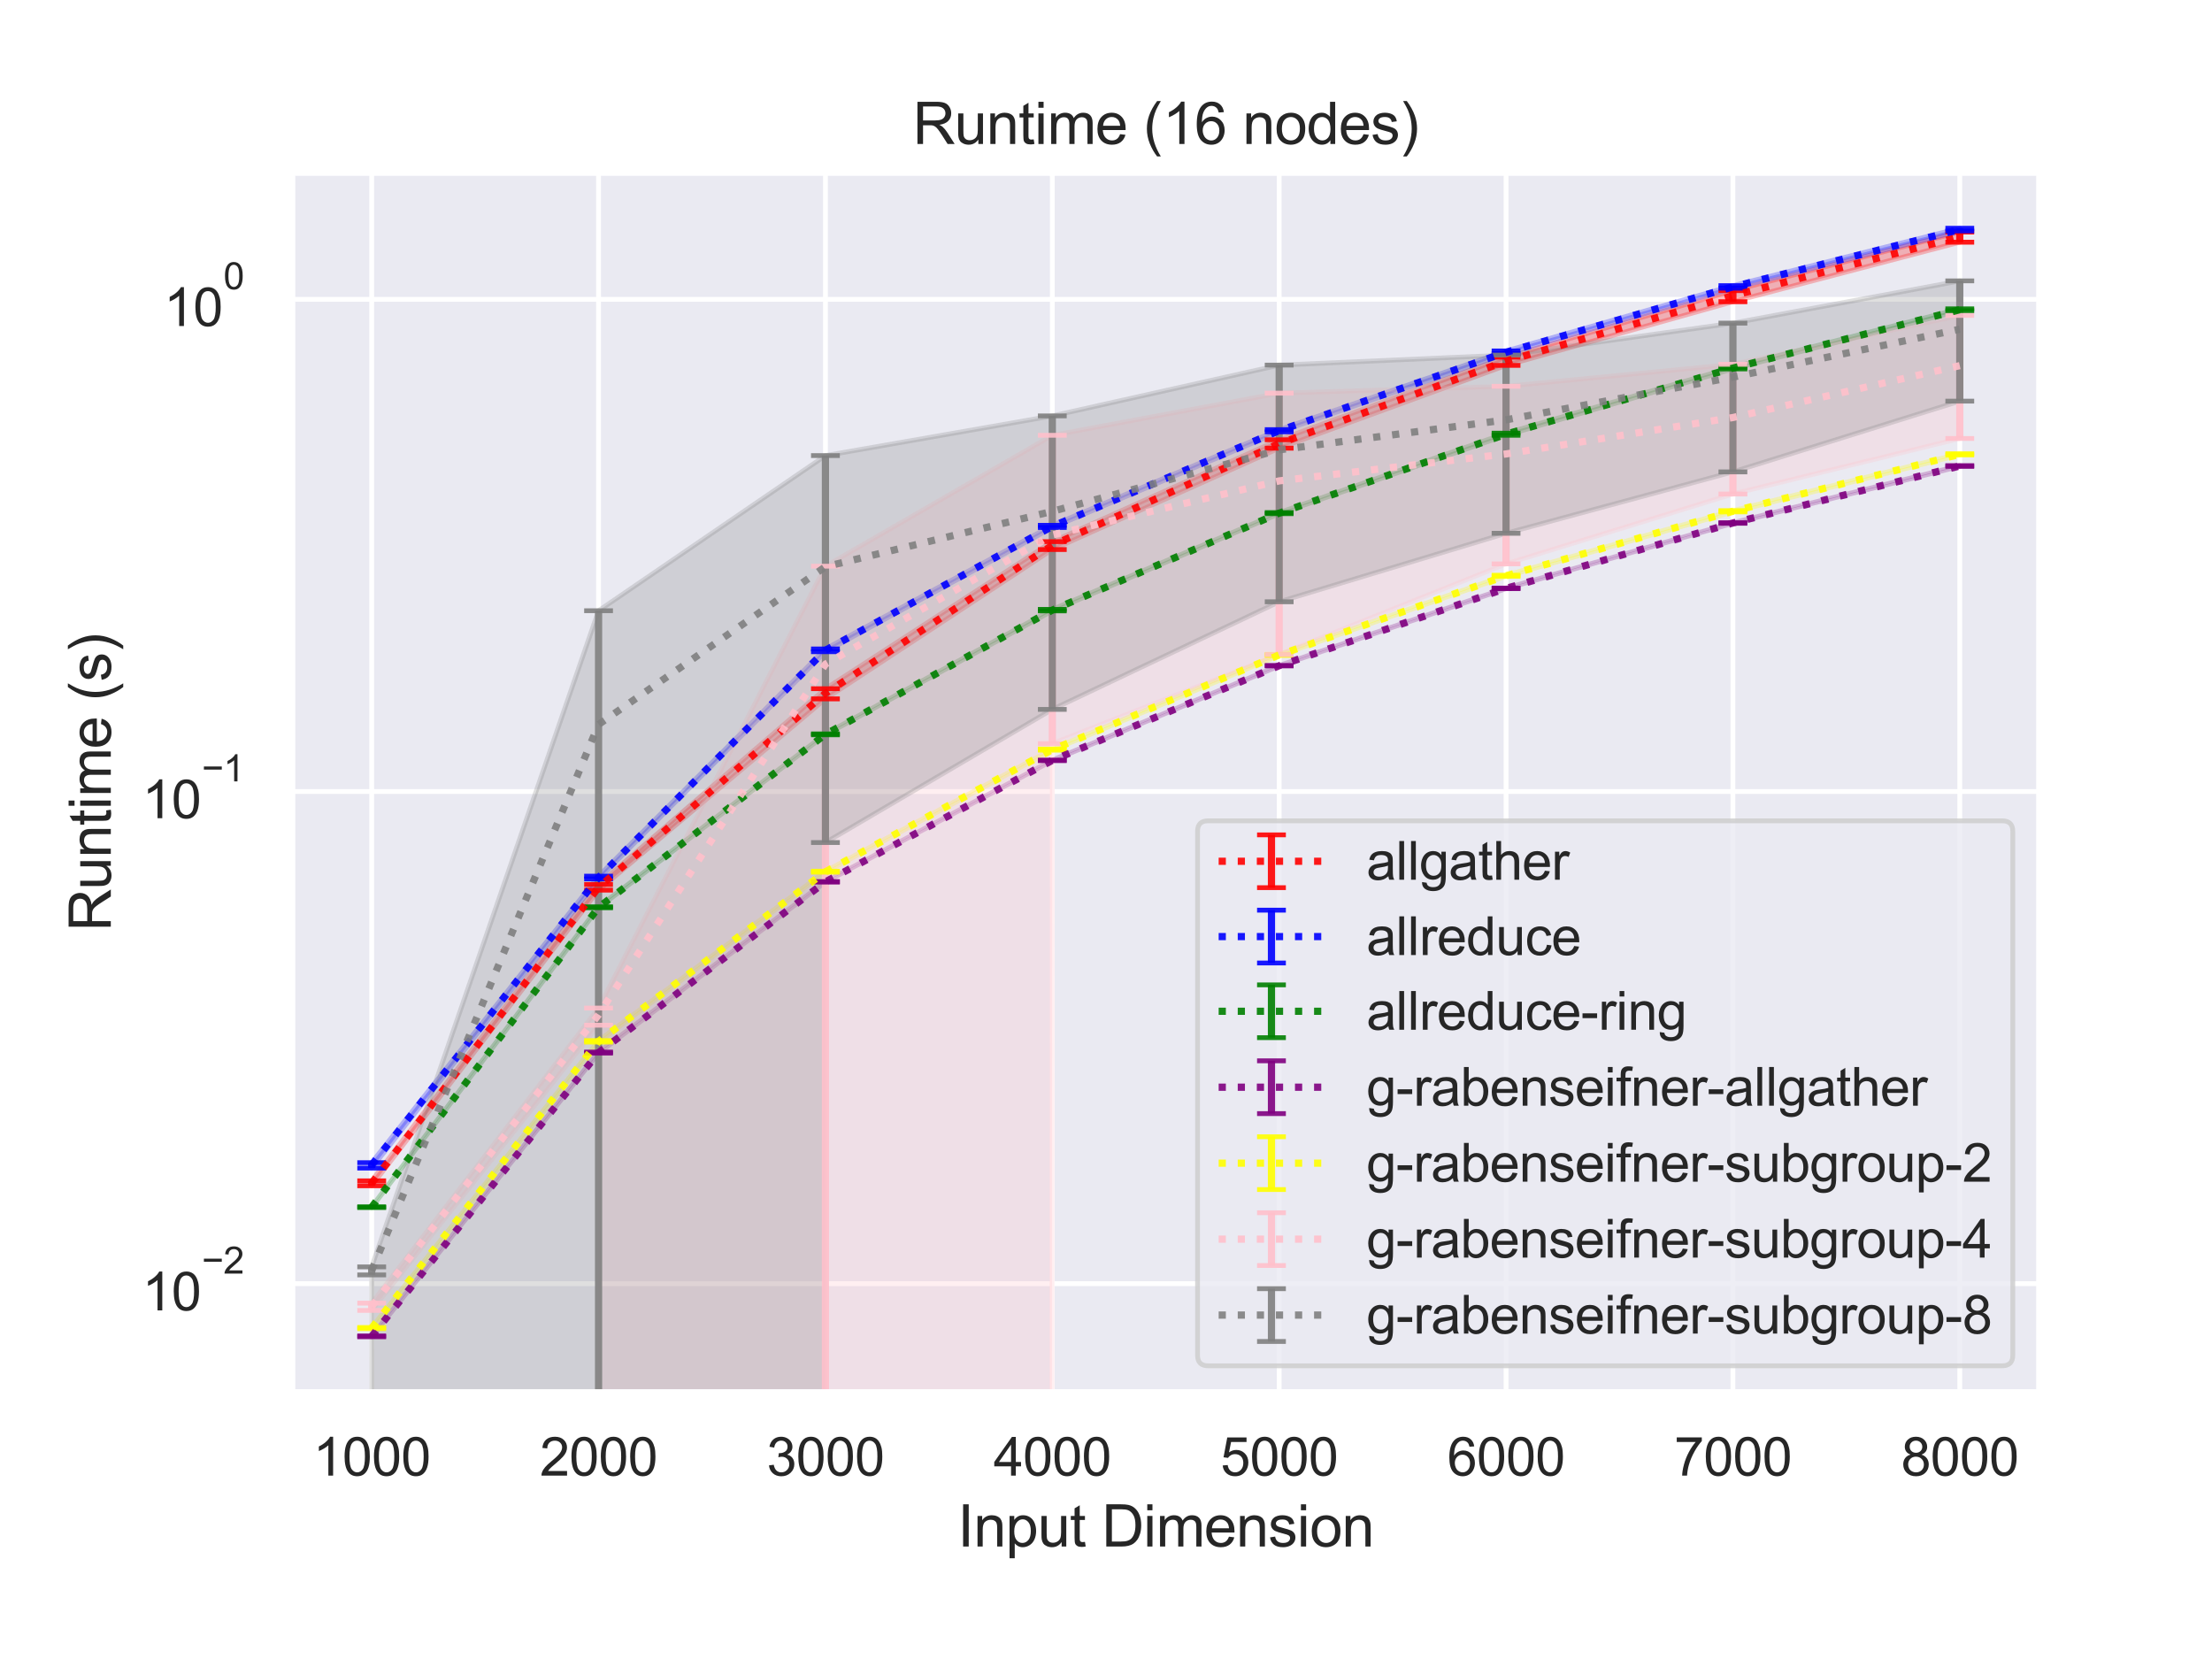 <?xml version="1.0" encoding="utf-8" standalone="no"?>
<!DOCTYPE svg PUBLIC "-//W3C//DTD SVG 1.1//EN"
  "http://www.w3.org/Graphics/SVG/1.1/DTD/svg11.dtd">
<svg height="345.6pt" version="1.1" viewBox="0 0 460.8 345.6" width="460.8pt" xmlns="http://www.w3.org/2000/svg" xmlns:xlink="http://www.w3.org/1999/xlink">
 <defs>
  <style type="text/css">*{stroke-linecap:butt;stroke-linejoin:round;}</style>
 </defs>
 <g id="figure_1">
  <g id="patch_1">
   <path d="M 0 345.6 
L 460.8 345.6 
L 460.8 0 
L 0 0 
z
" style="fill:#ffffff;"/>
  </g>
  <g id="axes_1">
   <g id="patch_2">
    <path d="M 60.89 290.02 
L 424.8 290.02 
L 424.8 36 
L 60.89 36 
z
" style="fill:#eaeaf2;"/>
   </g>
   <g id="matplotlib.axis_1">
    <g id="xtick_1">
     <g id="line2d_1">
      <path clip-path="url(#p70453c6453)" d="M 77.431 290.02 
L 77.431 36 
" style="fill:none;stroke:#ffffff;stroke-linecap:round;"/>
     </g>
     <g id="text_1">
      <!-- 1000 -->
      <g style="fill:#262626;" transform="translate(65.197 307.394)scale(0.11 -0.11)">
       <defs>
        <path d="M 2384 0 
L 1822 0 
L 1822 3584 
Q 1619 3391 1289 3197 
Q 959 3003 697 2906 
L 697 3450 
Q 1169 3672 1522 3987 
Q 1875 4303 2022 4600 
L 2384 4600 
L 2384 0 
z
" id="ArialMT-31" transform="scale(0.016)"/>
        <path d="M 266 2259 
Q 266 3072 433 3567 
Q 600 4063 929 4331 
Q 1259 4600 1759 4600 
Q 2128 4600 2406 4451 
Q 2684 4303 2865 4023 
Q 3047 3744 3150 3342 
Q 3253 2941 3253 2259 
Q 3253 1453 3087 958 
Q 2922 463 2592 192 
Q 2263 -78 1759 -78 
Q 1097 -78 719 397 
Q 266 969 266 2259 
z
M 844 2259 
Q 844 1131 1108 757 
Q 1372 384 1759 384 
Q 2147 384 2411 759 
Q 2675 1134 2675 2259 
Q 2675 3391 2411 3762 
Q 2147 4134 1753 4134 
Q 1366 4134 1134 3806 
Q 844 3388 844 2259 
z
" id="ArialMT-30" transform="scale(0.016)"/>
       </defs>
       <use xlink:href="#ArialMT-31"/>
       <use x="55.615" xlink:href="#ArialMT-30"/>
       <use x="111.23" xlink:href="#ArialMT-30"/>
       <use x="166.846" xlink:href="#ArialMT-30"/>
      </g>
     </g>
    </g>
    <g id="xtick_2">
     <g id="line2d_2">
      <path clip-path="url(#p70453c6453)" d="M 124.692 290.02 
L 124.692 36 
" style="fill:none;stroke:#ffffff;stroke-linecap:round;"/>
     </g>
     <g id="text_2">
      <!-- 2000 -->
      <g style="fill:#262626;" transform="translate(112.458 307.394)scale(0.11 -0.11)">
       <defs>
        <path d="M 3222 541 
L 3222 0 
L 194 0 
Q 188 203 259 391 
Q 375 700 629 1000 
Q 884 1300 1366 1694 
Q 2113 2306 2375 2664 
Q 2638 3022 2638 3341 
Q 2638 3675 2398 3904 
Q 2159 4134 1775 4134 
Q 1369 4134 1125 3890 
Q 881 3647 878 3216 
L 300 3275 
Q 359 3922 746 4261 
Q 1134 4600 1788 4600 
Q 2447 4600 2831 4234 
Q 3216 3869 3216 3328 
Q 3216 3053 3103 2787 
Q 2991 2522 2730 2228 
Q 2469 1934 1863 1422 
Q 1356 997 1212 845 
Q 1069 694 975 541 
L 3222 541 
z
" id="ArialMT-32" transform="scale(0.016)"/>
       </defs>
       <use xlink:href="#ArialMT-32"/>
       <use x="55.615" xlink:href="#ArialMT-30"/>
       <use x="111.23" xlink:href="#ArialMT-30"/>
       <use x="166.846" xlink:href="#ArialMT-30"/>
      </g>
     </g>
    </g>
    <g id="xtick_3">
     <g id="line2d_3">
      <path clip-path="url(#p70453c6453)" d="M 171.953 290.02 
L 171.953 36 
" style="fill:none;stroke:#ffffff;stroke-linecap:round;"/>
     </g>
     <g id="text_3">
      <!-- 3000 -->
      <g style="fill:#262626;" transform="translate(159.719 307.394)scale(0.11 -0.11)">
       <defs>
        <path d="M 269 1209 
L 831 1284 
Q 928 806 1161 595 
Q 1394 384 1728 384 
Q 2125 384 2398 659 
Q 2672 934 2672 1341 
Q 2672 1728 2419 1979 
Q 2166 2231 1775 2231 
Q 1616 2231 1378 2169 
L 1441 2663 
Q 1497 2656 1531 2656 
Q 1891 2656 2178 2843 
Q 2466 3031 2466 3422 
Q 2466 3731 2256 3934 
Q 2047 4138 1716 4138 
Q 1388 4138 1169 3931 
Q 950 3725 888 3313 
L 325 3413 
Q 428 3978 793 4289 
Q 1159 4600 1703 4600 
Q 2078 4600 2393 4439 
Q 2709 4278 2876 4000 
Q 3044 3722 3044 3409 
Q 3044 3113 2884 2869 
Q 2725 2625 2413 2481 
Q 2819 2388 3044 2092 
Q 3269 1797 3269 1353 
Q 3269 753 2831 336 
Q 2394 -81 1725 -81 
Q 1122 -81 723 278 
Q 325 638 269 1209 
z
" id="ArialMT-33" transform="scale(0.016)"/>
       </defs>
       <use xlink:href="#ArialMT-33"/>
       <use x="55.615" xlink:href="#ArialMT-30"/>
       <use x="111.23" xlink:href="#ArialMT-30"/>
       <use x="166.846" xlink:href="#ArialMT-30"/>
      </g>
     </g>
    </g>
    <g id="xtick_4">
     <g id="line2d_4">
      <path clip-path="url(#p70453c6453)" d="M 219.214 290.02 
L 219.214 36 
" style="fill:none;stroke:#ffffff;stroke-linecap:round;"/>
     </g>
     <g id="text_4">
      <!-- 4000 -->
      <g style="fill:#262626;" transform="translate(206.98 307.394)scale(0.11 -0.11)">
       <defs>
        <path d="M 2069 0 
L 2069 1097 
L 81 1097 
L 81 1613 
L 2172 4581 
L 2631 4581 
L 2631 1613 
L 3250 1613 
L 3250 1097 
L 2631 1097 
L 2631 0 
L 2069 0 
z
M 2069 1613 
L 2069 3678 
L 634 1613 
L 2069 1613 
z
" id="ArialMT-34" transform="scale(0.016)"/>
       </defs>
       <use xlink:href="#ArialMT-34"/>
       <use x="55.615" xlink:href="#ArialMT-30"/>
       <use x="111.23" xlink:href="#ArialMT-30"/>
       <use x="166.846" xlink:href="#ArialMT-30"/>
      </g>
     </g>
    </g>
    <g id="xtick_5">
     <g id="line2d_5">
      <path clip-path="url(#p70453c6453)" d="M 266.476 290.02 
L 266.476 36 
" style="fill:none;stroke:#ffffff;stroke-linecap:round;"/>
     </g>
     <g id="text_5">
      <!-- 5000 -->
      <g style="fill:#262626;" transform="translate(254.241 307.394)scale(0.11 -0.11)">
       <defs>
        <path d="M 266 1200 
L 856 1250 
Q 922 819 1161 601 
Q 1400 384 1738 384 
Q 2144 384 2425 690 
Q 2706 997 2706 1503 
Q 2706 1984 2436 2262 
Q 2166 2541 1728 2541 
Q 1456 2541 1237 2417 
Q 1019 2294 894 2097 
L 366 2166 
L 809 4519 
L 3088 4519 
L 3088 3981 
L 1259 3981 
L 1013 2750 
Q 1425 3038 1878 3038 
Q 2478 3038 2890 2622 
Q 3303 2206 3303 1553 
Q 3303 931 2941 478 
Q 2500 -78 1738 -78 
Q 1113 -78 717 272 
Q 322 622 266 1200 
z
" id="ArialMT-35" transform="scale(0.016)"/>
       </defs>
       <use xlink:href="#ArialMT-35"/>
       <use x="55.615" xlink:href="#ArialMT-30"/>
       <use x="111.23" xlink:href="#ArialMT-30"/>
       <use x="166.846" xlink:href="#ArialMT-30"/>
      </g>
     </g>
    </g>
    <g id="xtick_6">
     <g id="line2d_6">
      <path clip-path="url(#p70453c6453)" d="M 313.737 290.02 
L 313.737 36 
" style="fill:none;stroke:#ffffff;stroke-linecap:round;"/>
     </g>
     <g id="text_6">
      <!-- 6000 -->
      <g style="fill:#262626;" transform="translate(301.502 307.394)scale(0.11 -0.11)">
       <defs>
        <path d="M 3184 3459 
L 2625 3416 
Q 2550 3747 2413 3897 
Q 2184 4138 1850 4138 
Q 1581 4138 1378 3988 
Q 1113 3794 959 3422 
Q 806 3050 800 2363 
Q 1003 2672 1297 2822 
Q 1591 2972 1913 2972 
Q 2475 2972 2870 2558 
Q 3266 2144 3266 1488 
Q 3266 1056 3080 686 
Q 2894 316 2569 119 
Q 2244 -78 1831 -78 
Q 1128 -78 684 439 
Q 241 956 241 2144 
Q 241 3472 731 4075 
Q 1159 4600 1884 4600 
Q 2425 4600 2770 4297 
Q 3116 3994 3184 3459 
z
M 888 1484 
Q 888 1194 1011 928 
Q 1134 663 1356 523 
Q 1578 384 1822 384 
Q 2178 384 2434 671 
Q 2691 959 2691 1453 
Q 2691 1928 2437 2201 
Q 2184 2475 1800 2475 
Q 1419 2475 1153 2201 
Q 888 1928 888 1484 
z
" id="ArialMT-36" transform="scale(0.016)"/>
       </defs>
       <use xlink:href="#ArialMT-36"/>
       <use x="55.615" xlink:href="#ArialMT-30"/>
       <use x="111.23" xlink:href="#ArialMT-30"/>
       <use x="166.846" xlink:href="#ArialMT-30"/>
      </g>
     </g>
    </g>
    <g id="xtick_7">
     <g id="line2d_7">
      <path clip-path="url(#p70453c6453)" d="M 360.998 290.02 
L 360.998 36 
" style="fill:none;stroke:#ffffff;stroke-linecap:round;"/>
     </g>
     <g id="text_7">
      <!-- 7000 -->
      <g style="fill:#262626;" transform="translate(348.764 307.394)scale(0.11 -0.11)">
       <defs>
        <path d="M 303 3981 
L 303 4522 
L 3269 4522 
L 3269 4084 
Q 2831 3619 2401 2847 
Q 1972 2075 1738 1259 
Q 1569 684 1522 0 
L 944 0 
Q 953 541 1156 1306 
Q 1359 2072 1739 2783 
Q 2119 3494 2547 3981 
L 303 3981 
z
" id="ArialMT-37" transform="scale(0.016)"/>
       </defs>
       <use xlink:href="#ArialMT-37"/>
       <use x="55.615" xlink:href="#ArialMT-30"/>
       <use x="111.23" xlink:href="#ArialMT-30"/>
       <use x="166.846" xlink:href="#ArialMT-30"/>
      </g>
     </g>
    </g>
    <g id="xtick_8">
     <g id="line2d_8">
      <path clip-path="url(#p70453c6453)" d="M 408.259 290.02 
L 408.259 36 
" style="fill:none;stroke:#ffffff;stroke-linecap:round;"/>
     </g>
     <g id="text_8">
      <!-- 8000 -->
      <g style="fill:#262626;" transform="translate(396.025 307.394)scale(0.11 -0.11)">
       <defs>
        <path d="M 1131 2484 
Q 781 2613 612 2850 
Q 444 3088 444 3419 
Q 444 3919 803 4259 
Q 1163 4600 1759 4600 
Q 2359 4600 2725 4251 
Q 3091 3903 3091 3403 
Q 3091 3084 2923 2848 
Q 2756 2613 2416 2484 
Q 2838 2347 3058 2040 
Q 3278 1734 3278 1309 
Q 3278 722 2862 322 
Q 2447 -78 1769 -78 
Q 1091 -78 675 323 
Q 259 725 259 1325 
Q 259 1772 486 2073 
Q 713 2375 1131 2484 
z
M 1019 3438 
Q 1019 3113 1228 2906 
Q 1438 2700 1772 2700 
Q 2097 2700 2305 2904 
Q 2513 3109 2513 3406 
Q 2513 3716 2298 3927 
Q 2084 4138 1766 4138 
Q 1444 4138 1231 3931 
Q 1019 3725 1019 3438 
z
M 838 1322 
Q 838 1081 952 856 
Q 1066 631 1291 507 
Q 1516 384 1775 384 
Q 2178 384 2440 643 
Q 2703 903 2703 1303 
Q 2703 1709 2433 1975 
Q 2163 2241 1756 2241 
Q 1359 2241 1098 1978 
Q 838 1716 838 1322 
z
" id="ArialMT-38" transform="scale(0.016)"/>
       </defs>
       <use xlink:href="#ArialMT-38"/>
       <use x="55.615" xlink:href="#ArialMT-30"/>
       <use x="111.23" xlink:href="#ArialMT-30"/>
       <use x="166.846" xlink:href="#ArialMT-30"/>
      </g>
     </g>
    </g>
    <g id="text_9">
     <!-- Input Dimension -->
     <g style="fill:#262626;" transform="translate(199.491 322.169)scale(0.12 -0.12)">
      <defs>
       <path d="M 597 0 
L 597 4581 
L 1203 4581 
L 1203 0 
L 597 0 
z
" id="ArialMT-49" transform="scale(0.016)"/>
       <path d="M 422 0 
L 422 3319 
L 928 3319 
L 928 2847 
Q 1294 3394 1984 3394 
Q 2284 3394 2536 3286 
Q 2788 3178 2913 3003 
Q 3038 2828 3088 2588 
Q 3119 2431 3119 2041 
L 3119 0 
L 2556 0 
L 2556 2019 
Q 2556 2363 2490 2533 
Q 2425 2703 2258 2804 
Q 2091 2906 1866 2906 
Q 1506 2906 1245 2678 
Q 984 2450 984 1813 
L 984 0 
L 422 0 
z
" id="ArialMT-6e" transform="scale(0.016)"/>
       <path d="M 422 -1272 
L 422 3319 
L 934 3319 
L 934 2888 
Q 1116 3141 1344 3267 
Q 1572 3394 1897 3394 
Q 2322 3394 2647 3175 
Q 2972 2956 3137 2557 
Q 3303 2159 3303 1684 
Q 3303 1175 3120 767 
Q 2938 359 2589 142 
Q 2241 -75 1856 -75 
Q 1575 -75 1351 44 
Q 1128 163 984 344 
L 984 -1272 
L 422 -1272 
z
M 931 1641 
Q 931 1000 1190 694 
Q 1450 388 1819 388 
Q 2194 388 2461 705 
Q 2728 1022 2728 1688 
Q 2728 2322 2467 2637 
Q 2206 2953 1844 2953 
Q 1484 2953 1207 2617 
Q 931 2281 931 1641 
z
" id="ArialMT-70" transform="scale(0.016)"/>
       <path d="M 2597 0 
L 2597 488 
Q 2209 -75 1544 -75 
Q 1250 -75 995 37 
Q 741 150 617 320 
Q 494 491 444 738 
Q 409 903 409 1263 
L 409 3319 
L 972 3319 
L 972 1478 
Q 972 1038 1006 884 
Q 1059 663 1231 536 
Q 1403 409 1656 409 
Q 1909 409 2131 539 
Q 2353 669 2445 892 
Q 2538 1116 2538 1541 
L 2538 3319 
L 3100 3319 
L 3100 0 
L 2597 0 
z
" id="ArialMT-75" transform="scale(0.016)"/>
       <path d="M 1650 503 
L 1731 6 
Q 1494 -44 1306 -44 
Q 1000 -44 831 53 
Q 663 150 594 308 
Q 525 466 525 972 
L 525 2881 
L 113 2881 
L 113 3319 
L 525 3319 
L 525 4141 
L 1084 4478 
L 1084 3319 
L 1650 3319 
L 1650 2881 
L 1084 2881 
L 1084 941 
Q 1084 700 1114 631 
Q 1144 563 1211 522 
Q 1278 481 1403 481 
Q 1497 481 1650 503 
z
" id="ArialMT-74" transform="scale(0.016)"/>
       <path id="ArialMT-20" transform="scale(0.016)"/>
       <path d="M 494 0 
L 494 4581 
L 2072 4581 
Q 2606 4581 2888 4516 
Q 3281 4425 3559 4188 
Q 3922 3881 4101 3404 
Q 4281 2928 4281 2316 
Q 4281 1794 4159 1391 
Q 4038 988 3847 723 
Q 3656 459 3429 307 
Q 3203 156 2883 78 
Q 2563 0 2147 0 
L 494 0 
z
M 1100 541 
L 2078 541 
Q 2531 541 2789 625 
Q 3047 709 3200 863 
Q 3416 1078 3536 1442 
Q 3656 1806 3656 2325 
Q 3656 3044 3420 3430 
Q 3184 3816 2847 3947 
Q 2603 4041 2063 4041 
L 1100 4041 
L 1100 541 
z
" id="ArialMT-44" transform="scale(0.016)"/>
       <path d="M 425 3934 
L 425 4581 
L 988 4581 
L 988 3934 
L 425 3934 
z
M 425 0 
L 425 3319 
L 988 3319 
L 988 0 
L 425 0 
z
" id="ArialMT-69" transform="scale(0.016)"/>
       <path d="M 422 0 
L 422 3319 
L 925 3319 
L 925 2853 
Q 1081 3097 1340 3245 
Q 1600 3394 1931 3394 
Q 2300 3394 2536 3241 
Q 2772 3088 2869 2813 
Q 3263 3394 3894 3394 
Q 4388 3394 4653 3120 
Q 4919 2847 4919 2278 
L 4919 0 
L 4359 0 
L 4359 2091 
Q 4359 2428 4304 2576 
Q 4250 2725 4106 2815 
Q 3963 2906 3769 2906 
Q 3419 2906 3187 2673 
Q 2956 2441 2956 1928 
L 2956 0 
L 2394 0 
L 2394 2156 
Q 2394 2531 2256 2718 
Q 2119 2906 1806 2906 
Q 1569 2906 1367 2781 
Q 1166 2656 1075 2415 
Q 984 2175 984 1722 
L 984 0 
L 422 0 
z
" id="ArialMT-6d" transform="scale(0.016)"/>
       <path d="M 2694 1069 
L 3275 997 
Q 3138 488 2766 206 
Q 2394 -75 1816 -75 
Q 1088 -75 661 373 
Q 234 822 234 1631 
Q 234 2469 665 2931 
Q 1097 3394 1784 3394 
Q 2450 3394 2872 2941 
Q 3294 2488 3294 1666 
Q 3294 1616 3291 1516 
L 816 1516 
Q 847 969 1125 678 
Q 1403 388 1819 388 
Q 2128 388 2347 550 
Q 2566 713 2694 1069 
z
M 847 1978 
L 2700 1978 
Q 2663 2397 2488 2606 
Q 2219 2931 1791 2931 
Q 1403 2931 1139 2672 
Q 875 2413 847 1978 
z
" id="ArialMT-65" transform="scale(0.016)"/>
       <path d="M 197 991 
L 753 1078 
Q 800 744 1014 566 
Q 1228 388 1613 388 
Q 2000 388 2187 545 
Q 2375 703 2375 916 
Q 2375 1106 2209 1216 
Q 2094 1291 1634 1406 
Q 1016 1563 777 1677 
Q 538 1791 414 1992 
Q 291 2194 291 2438 
Q 291 2659 392 2848 
Q 494 3038 669 3163 
Q 800 3259 1026 3326 
Q 1253 3394 1513 3394 
Q 1903 3394 2198 3281 
Q 2494 3169 2634 2976 
Q 2775 2784 2828 2463 
L 2278 2388 
Q 2241 2644 2061 2787 
Q 1881 2931 1553 2931 
Q 1166 2931 1000 2803 
Q 834 2675 834 2503 
Q 834 2394 903 2306 
Q 972 2216 1119 2156 
Q 1203 2125 1616 2013 
Q 2213 1853 2448 1751 
Q 2684 1650 2818 1456 
Q 2953 1263 2953 975 
Q 2953 694 2789 445 
Q 2625 197 2315 61 
Q 2006 -75 1616 -75 
Q 969 -75 630 194 
Q 291 463 197 991 
z
" id="ArialMT-73" transform="scale(0.016)"/>
       <path d="M 213 1659 
Q 213 2581 725 3025 
Q 1153 3394 1769 3394 
Q 2453 3394 2887 2945 
Q 3322 2497 3322 1706 
Q 3322 1066 3130 698 
Q 2938 331 2570 128 
Q 2203 -75 1769 -75 
Q 1072 -75 642 372 
Q 213 819 213 1659 
z
M 791 1659 
Q 791 1022 1069 705 
Q 1347 388 1769 388 
Q 2188 388 2466 706 
Q 2744 1025 2744 1678 
Q 2744 2294 2464 2611 
Q 2184 2928 1769 2928 
Q 1347 2928 1069 2612 
Q 791 2297 791 1659 
z
" id="ArialMT-6f" transform="scale(0.016)"/>
      </defs>
      <use xlink:href="#ArialMT-49"/>
      <use x="27.783" xlink:href="#ArialMT-6e"/>
      <use x="83.398" xlink:href="#ArialMT-70"/>
      <use x="139.014" xlink:href="#ArialMT-75"/>
      <use x="194.629" xlink:href="#ArialMT-74"/>
      <use x="222.412" xlink:href="#ArialMT-20"/>
      <use x="250.195" xlink:href="#ArialMT-44"/>
      <use x="322.412" xlink:href="#ArialMT-69"/>
      <use x="344.629" xlink:href="#ArialMT-6d"/>
      <use x="427.93" xlink:href="#ArialMT-65"/>
      <use x="483.545" xlink:href="#ArialMT-6e"/>
      <use x="539.16" xlink:href="#ArialMT-73"/>
      <use x="589.16" xlink:href="#ArialMT-69"/>
      <use x="611.377" xlink:href="#ArialMT-6f"/>
      <use x="666.992" xlink:href="#ArialMT-6e"/>
     </g>
    </g>
   </g>
   <g id="matplotlib.axis_2">
    <g id="ytick_1">
     <g id="line2d_9">
      <path clip-path="url(#p70453c6453)" d="M 60.89 267.413 
L 424.8 267.413 
" style="fill:none;stroke:#ffffff;stroke-linecap:round;"/>
     </g>
     <g id="text_10">
      <!-- $\mathdefault{10^{-2}}$ -->
      <g style="fill:#262626;" transform="translate(29.61 273.085)scale(0.11 -0.11)">
       <defs>
        <path d="M 3381 1997 
L 356 1997 
L 356 2522 
L 3381 2522 
L 3381 1997 
z
" id="ArialMT-2212" transform="scale(0.016)"/>
       </defs>
       <use transform="translate(0 0.994)" xlink:href="#ArialMT-31"/>
       <use transform="translate(55.615 0.994)" xlink:href="#ArialMT-30"/>
       <use transform="translate(112.973 70.688)scale(0.7)" xlink:href="#ArialMT-2212"/>
       <use transform="translate(153.852 70.688)scale(0.7)" xlink:href="#ArialMT-32"/>
      </g>
     </g>
    </g>
    <g id="ytick_2">
     <g id="line2d_10">
      <path clip-path="url(#p70453c6453)" d="M 60.89 164.884 
L 424.8 164.884 
" style="fill:none;stroke:#ffffff;stroke-linecap:round;"/>
     </g>
     <g id="text_11">
      <!-- $\mathdefault{10^{-1}}$ -->
      <g style="fill:#262626;" transform="translate(29.61 170.556)scale(0.11 -0.11)">
       <use transform="translate(0 0.994)" xlink:href="#ArialMT-31"/>
       <use transform="translate(55.615 0.994)" xlink:href="#ArialMT-30"/>
       <use transform="translate(112.973 70.688)scale(0.7)" xlink:href="#ArialMT-2212"/>
       <use transform="translate(153.852 70.688)scale(0.7)" xlink:href="#ArialMT-31"/>
      </g>
     </g>
    </g>
    <g id="ytick_3">
     <g id="line2d_11">
      <path clip-path="url(#p70453c6453)" d="M 60.89 62.356 
L 424.8 62.356 
" style="fill:none;stroke:#ffffff;stroke-linecap:round;"/>
     </g>
     <g id="text_12">
      <!-- $\mathdefault{10^{0}}$ -->
      <g style="fill:#262626;" transform="translate(34.12 68.027)scale(0.11 -0.11)">
       <use transform="translate(0 0.994)" xlink:href="#ArialMT-31"/>
       <use transform="translate(55.615 0.994)" xlink:href="#ArialMT-30"/>
       <use transform="translate(112.973 70.688)scale(0.7)" xlink:href="#ArialMT-30"/>
      </g>
     </g>
    </g>
    <g id="ytick_4"/>
    <g id="ytick_5"/>
    <g id="ytick_6"/>
    <g id="ytick_7"/>
    <g id="ytick_8"/>
    <g id="ytick_9"/>
    <g id="ytick_10"/>
    <g id="ytick_11"/>
    <g id="ytick_12"/>
    <g id="ytick_13"/>
    <g id="ytick_14"/>
    <g id="ytick_15"/>
    <g id="ytick_16"/>
    <g id="ytick_17"/>
    <g id="ytick_18"/>
    <g id="ytick_19"/>
    <g id="ytick_20"/>
    <g id="ytick_21"/>
    <g id="ytick_22"/>
    <g id="text_13">
     <!-- Runtime (s) -->
     <g style="fill:#262626;" transform="translate(23.084 194.013)rotate(-90)scale(0.12 -0.12)">
      <defs>
       <path d="M 503 0 
L 503 4581 
L 2534 4581 
Q 3147 4581 3465 4457 
Q 3784 4334 3975 4021 
Q 4166 3709 4166 3331 
Q 4166 2844 3850 2509 
Q 3534 2175 2875 2084 
Q 3116 1969 3241 1856 
Q 3506 1613 3744 1247 
L 4541 0 
L 3778 0 
L 3172 953 
Q 2906 1366 2734 1584 
Q 2563 1803 2427 1890 
Q 2291 1978 2150 2013 
Q 2047 2034 1813 2034 
L 1109 2034 
L 1109 0 
L 503 0 
z
M 1109 2559 
L 2413 2559 
Q 2828 2559 3062 2645 
Q 3297 2731 3419 2920 
Q 3541 3109 3541 3331 
Q 3541 3656 3305 3865 
Q 3069 4075 2559 4075 
L 1109 4075 
L 1109 2559 
z
" id="ArialMT-52" transform="scale(0.016)"/>
       <path d="M 1497 -1347 
Q 1031 -759 709 28 
Q 388 816 388 1659 
Q 388 2403 628 3084 
Q 909 3875 1497 4659 
L 1900 4659 
Q 1522 4009 1400 3731 
Q 1209 3300 1100 2831 
Q 966 2247 966 1656 
Q 966 153 1900 -1347 
L 1497 -1347 
z
" id="ArialMT-28" transform="scale(0.016)"/>
       <path d="M 791 -1347 
L 388 -1347 
Q 1322 153 1322 1656 
Q 1322 2244 1188 2822 
Q 1081 3291 891 3722 
Q 769 4003 388 4659 
L 791 4659 
Q 1378 3875 1659 3084 
Q 1900 2403 1900 1659 
Q 1900 816 1576 28 
Q 1253 -759 791 -1347 
z
" id="ArialMT-29" transform="scale(0.016)"/>
      </defs>
      <use xlink:href="#ArialMT-52"/>
      <use x="72.217" xlink:href="#ArialMT-75"/>
      <use x="127.832" xlink:href="#ArialMT-6e"/>
      <use x="183.447" xlink:href="#ArialMT-74"/>
      <use x="211.23" xlink:href="#ArialMT-69"/>
      <use x="233.447" xlink:href="#ArialMT-6d"/>
      <use x="316.748" xlink:href="#ArialMT-65"/>
      <use x="372.363" xlink:href="#ArialMT-20"/>
      <use x="400.146" xlink:href="#ArialMT-28"/>
      <use x="433.447" xlink:href="#ArialMT-73"/>
      <use x="483.447" xlink:href="#ArialMT-29"/>
     </g>
    </g>
   </g>
   <g id="PolyCollection_1">
    <defs>
     <path d="M 77.431 -99.615 
L 77.431 -98.584 
L 124.692 -160.169 
L 171.953 -200.012 
L 219.214 -231.118 
L 266.476 -252.237 
L 313.737 -269.483 
L 360.998 -282.747 
L 408.259 -295.144 
L 408.259 -297.252 
L 408.259 -297.252 
L 360.998 -285.059 
L 313.737 -271.195 
L 266.476 -253.985 
L 219.214 -232.762 
L 171.953 -202.13 
L 124.692 -161.348 
L 77.431 -99.615 
z
" id="m7b25fea834" style="stroke:#ff0000;stroke-opacity:0.25;"/>
    </defs>
    <g clip-path="url(#p70453c6453)">
     <use style="fill:#ff0000;fill-opacity:0.25;stroke:#ff0000;stroke-opacity:0.25;" x="0" xlink:href="#m7b25fea834" y="345.6"/>
    </g>
   </g>
   <g id="PolyCollection_2">
    <defs>
     <path d="M 77.431 -103.397 
L 77.431 -102.268 
L 124.692 -162.499 
L 171.953 -209.84 
L 219.214 -235.715 
L 266.476 -255.637 
L 313.737 -271.927 
L 360.998 -285.574 
L 408.259 -297.489 
L 408.259 -298.054 
L 408.259 -298.054 
L 360.998 -286.095 
L 313.737 -272.487 
L 266.476 -256.097 
L 219.214 -236.164 
L 171.953 -210.416 
L 124.692 -163.073 
L 77.431 -103.397 
z
" id="m383d6da5ba" style="stroke:#0000ff;stroke-opacity:0.25;"/>
    </defs>
    <g clip-path="url(#p70453c6453)">
     <use style="fill:#0000ff;fill-opacity:0.25;stroke:#0000ff;stroke-opacity:0.25;" x="0" xlink:href="#m383d6da5ba" y="345.6"/>
    </g>
   </g>
   <g id="PolyCollection_3">
    <defs>
     <path d="M 77.431 -94.209 
L 77.431 -94.05 
L 124.692 -156.491 
L 171.953 -192.521 
L 219.214 -218.341 
L 266.476 -238.589 
L 313.737 -254.927 
L 360.998 -268.749 
L 408.259 -280.868 
L 408.259 -281.27 
L 408.259 -281.27 
L 360.998 -269.087 
L 313.737 -255.365 
L 266.476 -238.822 
L 219.214 -218.656 
L 171.953 -192.722 
L 124.692 -156.7 
L 77.431 -94.209 
z
" id="maec465eb89" style="stroke:#008000;stroke-opacity:0.25;"/>
    </defs>
    <g clip-path="url(#p70453c6453)">
     <use style="fill:#008000;fill-opacity:0.25;stroke:#008000;stroke-opacity:0.25;" x="0" xlink:href="#maec465eb89" y="345.6"/>
    </g>
   </g>
   <g id="PolyCollection_4">
    <defs>
     <path d="M 77.431 -67.305 
L 77.431 -67.126 
L 124.692 -126.219 
L 171.953 -161.841 
L 219.214 -187.14 
L 266.476 -206.871 
L 313.737 -222.978 
L 360.998 -236.593 
L 408.259 -248.437 
L 408.259 -248.609 
L 408.259 -248.609 
L 360.998 -236.703 
L 313.737 -223.088 
L 266.476 -206.971 
L 219.214 -187.265 
L 171.953 -161.947 
L 124.692 -126.434 
L 77.431 -67.305 
z
" id="m8181a05dad" style="stroke:#800080;stroke-opacity:0.25;"/>
    </defs>
    <g clip-path="url(#p70453c6453)">
     <use style="fill:#800080;fill-opacity:0.25;stroke:#800080;stroke-opacity:0.25;" x="0" xlink:href="#m8181a05dad" y="345.6"/>
    </g>
   </g>
   <g id="PolyCollection_5">
    <defs>
     <path d="M 77.431 -69.061 
L 77.431 -68.826 
L 124.692 -128.516 
L 171.953 -163.9 
L 219.214 -189.325 
L 266.476 -209.068 
L 313.737 -225.544 
L 360.998 -238.963 
L 408.259 -250.833 
L 408.259 -251.075 
L 408.259 -251.075 
L 360.998 -239.223 
L 313.737 -225.767 
L 266.476 -209.263 
L 219.214 -189.564 
L 171.953 -164.11 
L 124.692 -128.836 
L 77.431 -69.061 
z
" id="m856bd52e81" style="stroke:#ffff00;stroke-opacity:0.25;"/>
    </defs>
    <g clip-path="url(#p70453c6453)">
     <use style="fill:#ffff00;fill-opacity:0.25;stroke:#ffff00;stroke-opacity:0.25;" x="0" xlink:href="#m856bd52e81" y="345.6"/>
    </g>
   </g>
   <g id="PolyCollection_6">
    <path clip-path="url(#p70453c6453)" d="M 77.431 271.467 
L 77.431 272.981 
L 124.692 213.575 
L 171.953 102591.012 
L 219.214 154.91 
L 266.476 136.358 
L 313.737 117.466 
L 360.998 102.91 
L 408.259 91.339 
L 408.259 65.707 
L 408.259 65.707 
L 360.998 75.89 
L 313.737 80.468 
L 266.476 81.898 
L 219.214 90.683 
L 171.953 117.949 
L 124.692 209.994 
L 77.431 271.467 
z
" style="fill:#ffc0cb;fill-opacity:0.25;stroke:#ffc0cb;stroke-opacity:0.25;"/>
   </g>
   <g id="PolyCollection_7">
    <path clip-path="url(#p70453c6453)" d="M 77.431 263.912 
L 77.431 265.583 
L 124.692 102591.012 
L 171.953 175.516 
L 219.214 147.78 
L 266.476 125.363 
L 313.737 111.097 
L 360.998 98.303 
L 408.259 83.563 
L 408.259 58.512 
L 408.259 58.512 
L 360.998 67.314 
L 313.737 73.969 
L 266.476 76.059 
L 219.214 86.639 
L 171.953 94.908 
L 124.692 127.22 
L 77.431 263.912 
z
" style="fill:#808080;fill-opacity:0.25;stroke:#808080;stroke-opacity:0.25;"/>
   </g>
   <g id="LineCollection_1">
    <path clip-path="url(#p70453c6453)" d="M 77.431 247.016 
L 77.431 245.985 
" style="fill:none;stroke:#ff0000;stroke-opacity:0.9;stroke-width:1.5;"/>
    <path clip-path="url(#p70453c6453)" d="M 124.692 185.431 
L 124.692 184.252 
" style="fill:none;stroke:#ff0000;stroke-opacity:0.9;stroke-width:1.5;"/>
    <path clip-path="url(#p70453c6453)" d="M 171.953 145.588 
L 171.953 143.47 
" style="fill:none;stroke:#ff0000;stroke-opacity:0.9;stroke-width:1.5;"/>
    <path clip-path="url(#p70453c6453)" d="M 219.214 114.482 
L 219.214 112.838 
" style="fill:none;stroke:#ff0000;stroke-opacity:0.9;stroke-width:1.5;"/>
    <path clip-path="url(#p70453c6453)" d="M 266.476 93.363 
L 266.476 91.615 
" style="fill:none;stroke:#ff0000;stroke-opacity:0.9;stroke-width:1.5;"/>
    <path clip-path="url(#p70453c6453)" d="M 313.737 76.117 
L 313.737 74.405 
" style="fill:none;stroke:#ff0000;stroke-opacity:0.9;stroke-width:1.5;"/>
    <path clip-path="url(#p70453c6453)" d="M 360.998 62.853 
L 360.998 60.541 
" style="fill:none;stroke:#ff0000;stroke-opacity:0.9;stroke-width:1.5;"/>
    <path clip-path="url(#p70453c6453)" d="M 408.259 50.456 
L 408.259 48.348 
" style="fill:none;stroke:#ff0000;stroke-opacity:0.9;stroke-width:1.5;"/>
   </g>
   <g id="LineCollection_2">
    <path clip-path="url(#p70453c6453)" d="M 77.431 243.332 
L 77.431 242.203 
" style="fill:none;stroke:#0000ff;stroke-opacity:0.9;stroke-width:1.5;"/>
    <path clip-path="url(#p70453c6453)" d="M 124.692 183.101 
L 124.692 182.527 
" style="fill:none;stroke:#0000ff;stroke-opacity:0.9;stroke-width:1.5;"/>
    <path clip-path="url(#p70453c6453)" d="M 171.953 135.76 
L 171.953 135.184 
" style="fill:none;stroke:#0000ff;stroke-opacity:0.9;stroke-width:1.5;"/>
    <path clip-path="url(#p70453c6453)" d="M 219.214 109.885 
L 219.214 109.436 
" style="fill:none;stroke:#0000ff;stroke-opacity:0.9;stroke-width:1.5;"/>
    <path clip-path="url(#p70453c6453)" d="M 266.476 89.963 
L 266.476 89.503 
" style="fill:none;stroke:#0000ff;stroke-opacity:0.9;stroke-width:1.5;"/>
    <path clip-path="url(#p70453c6453)" d="M 313.737 73.673 
L 313.737 73.113 
" style="fill:none;stroke:#0000ff;stroke-opacity:0.9;stroke-width:1.5;"/>
    <path clip-path="url(#p70453c6453)" d="M 360.998 60.026 
L 360.998 59.505 
" style="fill:none;stroke:#0000ff;stroke-opacity:0.9;stroke-width:1.5;"/>
    <path clip-path="url(#p70453c6453)" d="M 408.259 48.111 
L 408.259 47.546 
" style="fill:none;stroke:#0000ff;stroke-opacity:0.9;stroke-width:1.5;"/>
   </g>
   <g id="LineCollection_3">
    <path clip-path="url(#p70453c6453)" d="M 77.431 251.55 
L 77.431 251.391 
" style="fill:none;stroke:#008000;stroke-opacity:0.9;stroke-width:1.5;"/>
    <path clip-path="url(#p70453c6453)" d="M 124.692 189.109 
L 124.692 188.9 
" style="fill:none;stroke:#008000;stroke-opacity:0.9;stroke-width:1.5;"/>
    <path clip-path="url(#p70453c6453)" d="M 171.953 153.079 
L 171.953 152.878 
" style="fill:none;stroke:#008000;stroke-opacity:0.9;stroke-width:1.5;"/>
    <path clip-path="url(#p70453c6453)" d="M 219.214 127.259 
L 219.214 126.944 
" style="fill:none;stroke:#008000;stroke-opacity:0.9;stroke-width:1.5;"/>
    <path clip-path="url(#p70453c6453)" d="M 266.476 107.011 
L 266.476 106.778 
" style="fill:none;stroke:#008000;stroke-opacity:0.9;stroke-width:1.5;"/>
    <path clip-path="url(#p70453c6453)" d="M 313.737 90.673 
L 313.737 90.235 
" style="fill:none;stroke:#008000;stroke-opacity:0.9;stroke-width:1.5;"/>
    <path clip-path="url(#p70453c6453)" d="M 360.998 76.851 
L 360.998 76.513 
" style="fill:none;stroke:#008000;stroke-opacity:0.9;stroke-width:1.5;"/>
    <path clip-path="url(#p70453c6453)" d="M 408.259 64.732 
L 408.259 64.33 
" style="fill:none;stroke:#008000;stroke-opacity:0.9;stroke-width:1.5;"/>
   </g>
   <g id="LineCollection_4">
    <path clip-path="url(#p70453c6453)" d="M 77.431 278.474 
L 77.431 278.295 
" style="fill:none;stroke:#800080;stroke-opacity:0.9;stroke-width:1.5;"/>
    <path clip-path="url(#p70453c6453)" d="M 124.692 219.381 
L 124.692 219.166 
" style="fill:none;stroke:#800080;stroke-opacity:0.9;stroke-width:1.5;"/>
    <path clip-path="url(#p70453c6453)" d="M 171.953 183.759 
L 171.953 183.653 
" style="fill:none;stroke:#800080;stroke-opacity:0.9;stroke-width:1.5;"/>
    <path clip-path="url(#p70453c6453)" d="M 219.214 158.46 
L 219.214 158.335 
" style="fill:none;stroke:#800080;stroke-opacity:0.9;stroke-width:1.5;"/>
    <path clip-path="url(#p70453c6453)" d="M 266.476 138.729 
L 266.476 138.629 
" style="fill:none;stroke:#800080;stroke-opacity:0.9;stroke-width:1.5;"/>
    <path clip-path="url(#p70453c6453)" d="M 313.737 122.622 
L 313.737 122.512 
" style="fill:none;stroke:#800080;stroke-opacity:0.9;stroke-width:1.5;"/>
    <path clip-path="url(#p70453c6453)" d="M 360.998 109.007 
L 360.998 108.897 
" style="fill:none;stroke:#800080;stroke-opacity:0.9;stroke-width:1.5;"/>
    <path clip-path="url(#p70453c6453)" d="M 408.259 97.163 
L 408.259 96.991 
" style="fill:none;stroke:#800080;stroke-opacity:0.9;stroke-width:1.5;"/>
   </g>
   <g id="LineCollection_5">
    <path clip-path="url(#p70453c6453)" d="M 77.431 276.774 
L 77.431 276.539 
" style="fill:none;stroke:#ffff00;stroke-opacity:0.9;stroke-width:1.5;"/>
    <path clip-path="url(#p70453c6453)" d="M 124.692 217.084 
L 124.692 216.764 
" style="fill:none;stroke:#ffff00;stroke-opacity:0.9;stroke-width:1.5;"/>
    <path clip-path="url(#p70453c6453)" d="M 171.953 181.7 
L 171.953 181.49 
" style="fill:none;stroke:#ffff00;stroke-opacity:0.9;stroke-width:1.5;"/>
    <path clip-path="url(#p70453c6453)" d="M 219.214 156.275 
L 219.214 156.036 
" style="fill:none;stroke:#ffff00;stroke-opacity:0.9;stroke-width:1.5;"/>
    <path clip-path="url(#p70453c6453)" d="M 266.476 136.532 
L 266.476 136.337 
" style="fill:none;stroke:#ffff00;stroke-opacity:0.9;stroke-width:1.5;"/>
    <path clip-path="url(#p70453c6453)" d="M 313.737 120.056 
L 313.737 119.833 
" style="fill:none;stroke:#ffff00;stroke-opacity:0.9;stroke-width:1.5;"/>
    <path clip-path="url(#p70453c6453)" d="M 360.998 106.637 
L 360.998 106.377 
" style="fill:none;stroke:#ffff00;stroke-opacity:0.9;stroke-width:1.5;"/>
    <path clip-path="url(#p70453c6453)" d="M 408.259 94.767 
L 408.259 94.525 
" style="fill:none;stroke:#ffff00;stroke-opacity:0.9;stroke-width:1.5;"/>
   </g>
   <g id="LineCollection_6">
    <path clip-path="url(#p70453c6453)" d="M 77.431 272.981 
L 77.431 271.467 
" style="fill:none;stroke:#ffc0cb;stroke-opacity:0.9;stroke-width:1.5;"/>
    <path clip-path="url(#p70453c6453)" d="M 124.692 213.575 
L 124.692 209.994 
" style="fill:none;stroke:#ffc0cb;stroke-opacity:0.9;stroke-width:1.5;"/>
    <path clip-path="url(#p70453c6453)" d="M 171.953 346.6 
L 171.953 117.949 
" style="fill:none;stroke:#ffc0cb;stroke-opacity:0.9;stroke-width:1.5;"/>
    <path clip-path="url(#p70453c6453)" d="M 219.214 154.91 
L 219.214 90.683 
" style="fill:none;stroke:#ffc0cb;stroke-opacity:0.9;stroke-width:1.5;"/>
    <path clip-path="url(#p70453c6453)" d="M 266.476 136.358 
L 266.476 81.898 
" style="fill:none;stroke:#ffc0cb;stroke-opacity:0.9;stroke-width:1.5;"/>
    <path clip-path="url(#p70453c6453)" d="M 313.737 117.466 
L 313.737 80.468 
" style="fill:none;stroke:#ffc0cb;stroke-opacity:0.9;stroke-width:1.5;"/>
    <path clip-path="url(#p70453c6453)" d="M 360.998 102.91 
L 360.998 75.89 
" style="fill:none;stroke:#ffc0cb;stroke-opacity:0.9;stroke-width:1.5;"/>
    <path clip-path="url(#p70453c6453)" d="M 408.259 91.339 
L 408.259 65.707 
" style="fill:none;stroke:#ffc0cb;stroke-opacity:0.9;stroke-width:1.5;"/>
   </g>
   <g id="LineCollection_7">
    <path clip-path="url(#p70453c6453)" d="M 77.431 265.583 
L 77.431 263.912 
" style="fill:none;stroke:#808080;stroke-opacity:0.9;stroke-width:1.5;"/>
    <path clip-path="url(#p70453c6453)" d="M 124.692 346.6 
L 124.692 127.22 
" style="fill:none;stroke:#808080;stroke-opacity:0.9;stroke-width:1.5;"/>
    <path clip-path="url(#p70453c6453)" d="M 171.953 175.516 
L 171.953 94.908 
" style="fill:none;stroke:#808080;stroke-opacity:0.9;stroke-width:1.5;"/>
    <path clip-path="url(#p70453c6453)" d="M 219.214 147.78 
L 219.214 86.639 
" style="fill:none;stroke:#808080;stroke-opacity:0.9;stroke-width:1.5;"/>
    <path clip-path="url(#p70453c6453)" d="M 266.476 125.363 
L 266.476 76.059 
" style="fill:none;stroke:#808080;stroke-opacity:0.9;stroke-width:1.5;"/>
    <path clip-path="url(#p70453c6453)" d="M 313.737 111.097 
L 313.737 73.969 
" style="fill:none;stroke:#808080;stroke-opacity:0.9;stroke-width:1.5;"/>
    <path clip-path="url(#p70453c6453)" d="M 360.998 98.303 
L 360.998 67.314 
" style="fill:none;stroke:#808080;stroke-opacity:0.9;stroke-width:1.5;"/>
    <path clip-path="url(#p70453c6453)" d="M 408.259 83.563 
L 408.259 58.512 
" style="fill:none;stroke:#808080;stroke-opacity:0.9;stroke-width:1.5;"/>
   </g>
   <g id="line2d_12">
    <defs>
     <path d="M 3 0 
L -3 -0 
" id="m0b5d9b151e" style="stroke:#ff0000;stroke-opacity:0.9;"/>
    </defs>
    <g clip-path="url(#p70453c6453)">
     <use style="fill:#ff0000;fill-opacity:0.9;stroke:#ff0000;stroke-opacity:0.9;" x="77.431" xlink:href="#m0b5d9b151e" y="247.016"/>
     <use style="fill:#ff0000;fill-opacity:0.9;stroke:#ff0000;stroke-opacity:0.9;" x="124.692" xlink:href="#m0b5d9b151e" y="185.431"/>
     <use style="fill:#ff0000;fill-opacity:0.9;stroke:#ff0000;stroke-opacity:0.9;" x="171.953" xlink:href="#m0b5d9b151e" y="145.588"/>
     <use style="fill:#ff0000;fill-opacity:0.9;stroke:#ff0000;stroke-opacity:0.9;" x="219.214" xlink:href="#m0b5d9b151e" y="114.482"/>
     <use style="fill:#ff0000;fill-opacity:0.9;stroke:#ff0000;stroke-opacity:0.9;" x="266.476" xlink:href="#m0b5d9b151e" y="93.363"/>
     <use style="fill:#ff0000;fill-opacity:0.9;stroke:#ff0000;stroke-opacity:0.9;" x="313.737" xlink:href="#m0b5d9b151e" y="76.117"/>
     <use style="fill:#ff0000;fill-opacity:0.9;stroke:#ff0000;stroke-opacity:0.9;" x="360.998" xlink:href="#m0b5d9b151e" y="62.853"/>
     <use style="fill:#ff0000;fill-opacity:0.9;stroke:#ff0000;stroke-opacity:0.9;" x="408.259" xlink:href="#m0b5d9b151e" y="50.456"/>
    </g>
   </g>
   <g id="line2d_13">
    <g clip-path="url(#p70453c6453)">
     <use style="fill:#ff0000;fill-opacity:0.9;stroke:#ff0000;stroke-opacity:0.9;" x="77.431" xlink:href="#m0b5d9b151e" y="245.985"/>
     <use style="fill:#ff0000;fill-opacity:0.9;stroke:#ff0000;stroke-opacity:0.9;" x="124.692" xlink:href="#m0b5d9b151e" y="184.252"/>
     <use style="fill:#ff0000;fill-opacity:0.9;stroke:#ff0000;stroke-opacity:0.9;" x="171.953" xlink:href="#m0b5d9b151e" y="143.47"/>
     <use style="fill:#ff0000;fill-opacity:0.9;stroke:#ff0000;stroke-opacity:0.9;" x="219.214" xlink:href="#m0b5d9b151e" y="112.838"/>
     <use style="fill:#ff0000;fill-opacity:0.9;stroke:#ff0000;stroke-opacity:0.9;" x="266.476" xlink:href="#m0b5d9b151e" y="91.615"/>
     <use style="fill:#ff0000;fill-opacity:0.9;stroke:#ff0000;stroke-opacity:0.9;" x="313.737" xlink:href="#m0b5d9b151e" y="74.405"/>
     <use style="fill:#ff0000;fill-opacity:0.9;stroke:#ff0000;stroke-opacity:0.9;" x="360.998" xlink:href="#m0b5d9b151e" y="60.541"/>
     <use style="fill:#ff0000;fill-opacity:0.9;stroke:#ff0000;stroke-opacity:0.9;" x="408.259" xlink:href="#m0b5d9b151e" y="48.348"/>
    </g>
   </g>
   <g id="line2d_14">
    <defs>
     <path d="M 3 0 
L -3 -0 
" id="mddbbe7db2e" style="stroke:#0000ff;stroke-opacity:0.9;"/>
    </defs>
    <g clip-path="url(#p70453c6453)">
     <use style="fill:#0000ff;fill-opacity:0.9;stroke:#0000ff;stroke-opacity:0.9;" x="77.431" xlink:href="#mddbbe7db2e" y="243.332"/>
     <use style="fill:#0000ff;fill-opacity:0.9;stroke:#0000ff;stroke-opacity:0.9;" x="124.692" xlink:href="#mddbbe7db2e" y="183.101"/>
     <use style="fill:#0000ff;fill-opacity:0.9;stroke:#0000ff;stroke-opacity:0.9;" x="171.953" xlink:href="#mddbbe7db2e" y="135.76"/>
     <use style="fill:#0000ff;fill-opacity:0.9;stroke:#0000ff;stroke-opacity:0.9;" x="219.214" xlink:href="#mddbbe7db2e" y="109.885"/>
     <use style="fill:#0000ff;fill-opacity:0.9;stroke:#0000ff;stroke-opacity:0.9;" x="266.476" xlink:href="#mddbbe7db2e" y="89.963"/>
     <use style="fill:#0000ff;fill-opacity:0.9;stroke:#0000ff;stroke-opacity:0.9;" x="313.737" xlink:href="#mddbbe7db2e" y="73.673"/>
     <use style="fill:#0000ff;fill-opacity:0.9;stroke:#0000ff;stroke-opacity:0.9;" x="360.998" xlink:href="#mddbbe7db2e" y="60.026"/>
     <use style="fill:#0000ff;fill-opacity:0.9;stroke:#0000ff;stroke-opacity:0.9;" x="408.259" xlink:href="#mddbbe7db2e" y="48.111"/>
    </g>
   </g>
   <g id="line2d_15">
    <g clip-path="url(#p70453c6453)">
     <use style="fill:#0000ff;fill-opacity:0.9;stroke:#0000ff;stroke-opacity:0.9;" x="77.431" xlink:href="#mddbbe7db2e" y="242.203"/>
     <use style="fill:#0000ff;fill-opacity:0.9;stroke:#0000ff;stroke-opacity:0.9;" x="124.692" xlink:href="#mddbbe7db2e" y="182.527"/>
     <use style="fill:#0000ff;fill-opacity:0.9;stroke:#0000ff;stroke-opacity:0.9;" x="171.953" xlink:href="#mddbbe7db2e" y="135.184"/>
     <use style="fill:#0000ff;fill-opacity:0.9;stroke:#0000ff;stroke-opacity:0.9;" x="219.214" xlink:href="#mddbbe7db2e" y="109.436"/>
     <use style="fill:#0000ff;fill-opacity:0.9;stroke:#0000ff;stroke-opacity:0.9;" x="266.476" xlink:href="#mddbbe7db2e" y="89.503"/>
     <use style="fill:#0000ff;fill-opacity:0.9;stroke:#0000ff;stroke-opacity:0.9;" x="313.737" xlink:href="#mddbbe7db2e" y="73.113"/>
     <use style="fill:#0000ff;fill-opacity:0.9;stroke:#0000ff;stroke-opacity:0.9;" x="360.998" xlink:href="#mddbbe7db2e" y="59.505"/>
     <use style="fill:#0000ff;fill-opacity:0.9;stroke:#0000ff;stroke-opacity:0.9;" x="408.259" xlink:href="#mddbbe7db2e" y="47.546"/>
    </g>
   </g>
   <g id="line2d_16">
    <defs>
     <path d="M 3 0 
L -3 -0 
" id="md927ff990a" style="stroke:#008000;stroke-opacity:0.9;"/>
    </defs>
    <g clip-path="url(#p70453c6453)">
     <use style="fill:#008000;fill-opacity:0.9;stroke:#008000;stroke-opacity:0.9;" x="77.431" xlink:href="#md927ff990a" y="251.55"/>
     <use style="fill:#008000;fill-opacity:0.9;stroke:#008000;stroke-opacity:0.9;" x="124.692" xlink:href="#md927ff990a" y="189.109"/>
     <use style="fill:#008000;fill-opacity:0.9;stroke:#008000;stroke-opacity:0.9;" x="171.953" xlink:href="#md927ff990a" y="153.079"/>
     <use style="fill:#008000;fill-opacity:0.9;stroke:#008000;stroke-opacity:0.9;" x="219.214" xlink:href="#md927ff990a" y="127.259"/>
     <use style="fill:#008000;fill-opacity:0.9;stroke:#008000;stroke-opacity:0.9;" x="266.476" xlink:href="#md927ff990a" y="107.011"/>
     <use style="fill:#008000;fill-opacity:0.9;stroke:#008000;stroke-opacity:0.9;" x="313.737" xlink:href="#md927ff990a" y="90.673"/>
     <use style="fill:#008000;fill-opacity:0.9;stroke:#008000;stroke-opacity:0.9;" x="360.998" xlink:href="#md927ff990a" y="76.851"/>
     <use style="fill:#008000;fill-opacity:0.9;stroke:#008000;stroke-opacity:0.9;" x="408.259" xlink:href="#md927ff990a" y="64.732"/>
    </g>
   </g>
   <g id="line2d_17">
    <g clip-path="url(#p70453c6453)">
     <use style="fill:#008000;fill-opacity:0.9;stroke:#008000;stroke-opacity:0.9;" x="77.431" xlink:href="#md927ff990a" y="251.391"/>
     <use style="fill:#008000;fill-opacity:0.9;stroke:#008000;stroke-opacity:0.9;" x="124.692" xlink:href="#md927ff990a" y="188.9"/>
     <use style="fill:#008000;fill-opacity:0.9;stroke:#008000;stroke-opacity:0.9;" x="171.953" xlink:href="#md927ff990a" y="152.878"/>
     <use style="fill:#008000;fill-opacity:0.9;stroke:#008000;stroke-opacity:0.9;" x="219.214" xlink:href="#md927ff990a" y="126.944"/>
     <use style="fill:#008000;fill-opacity:0.9;stroke:#008000;stroke-opacity:0.9;" x="266.476" xlink:href="#md927ff990a" y="106.778"/>
     <use style="fill:#008000;fill-opacity:0.9;stroke:#008000;stroke-opacity:0.9;" x="313.737" xlink:href="#md927ff990a" y="90.235"/>
     <use style="fill:#008000;fill-opacity:0.9;stroke:#008000;stroke-opacity:0.9;" x="360.998" xlink:href="#md927ff990a" y="76.513"/>
     <use style="fill:#008000;fill-opacity:0.9;stroke:#008000;stroke-opacity:0.9;" x="408.259" xlink:href="#md927ff990a" y="64.33"/>
    </g>
   </g>
   <g id="line2d_18">
    <defs>
     <path d="M 3 0 
L -3 -0 
" id="mc9ee0d7fd0" style="stroke:#800080;stroke-opacity:0.9;"/>
    </defs>
    <g clip-path="url(#p70453c6453)">
     <use style="fill:#800080;fill-opacity:0.9;stroke:#800080;stroke-opacity:0.9;" x="77.431" xlink:href="#mc9ee0d7fd0" y="278.474"/>
     <use style="fill:#800080;fill-opacity:0.9;stroke:#800080;stroke-opacity:0.9;" x="124.692" xlink:href="#mc9ee0d7fd0" y="219.381"/>
     <use style="fill:#800080;fill-opacity:0.9;stroke:#800080;stroke-opacity:0.9;" x="171.953" xlink:href="#mc9ee0d7fd0" y="183.759"/>
     <use style="fill:#800080;fill-opacity:0.9;stroke:#800080;stroke-opacity:0.9;" x="219.214" xlink:href="#mc9ee0d7fd0" y="158.46"/>
     <use style="fill:#800080;fill-opacity:0.9;stroke:#800080;stroke-opacity:0.9;" x="266.476" xlink:href="#mc9ee0d7fd0" y="138.729"/>
     <use style="fill:#800080;fill-opacity:0.9;stroke:#800080;stroke-opacity:0.9;" x="313.737" xlink:href="#mc9ee0d7fd0" y="122.622"/>
     <use style="fill:#800080;fill-opacity:0.9;stroke:#800080;stroke-opacity:0.9;" x="360.998" xlink:href="#mc9ee0d7fd0" y="109.007"/>
     <use style="fill:#800080;fill-opacity:0.9;stroke:#800080;stroke-opacity:0.9;" x="408.259" xlink:href="#mc9ee0d7fd0" y="97.163"/>
    </g>
   </g>
   <g id="line2d_19">
    <g clip-path="url(#p70453c6453)">
     <use style="fill:#800080;fill-opacity:0.9;stroke:#800080;stroke-opacity:0.9;" x="77.431" xlink:href="#mc9ee0d7fd0" y="278.295"/>
     <use style="fill:#800080;fill-opacity:0.9;stroke:#800080;stroke-opacity:0.9;" x="124.692" xlink:href="#mc9ee0d7fd0" y="219.166"/>
     <use style="fill:#800080;fill-opacity:0.9;stroke:#800080;stroke-opacity:0.9;" x="171.953" xlink:href="#mc9ee0d7fd0" y="183.653"/>
     <use style="fill:#800080;fill-opacity:0.9;stroke:#800080;stroke-opacity:0.9;" x="219.214" xlink:href="#mc9ee0d7fd0" y="158.335"/>
     <use style="fill:#800080;fill-opacity:0.9;stroke:#800080;stroke-opacity:0.9;" x="266.476" xlink:href="#mc9ee0d7fd0" y="138.629"/>
     <use style="fill:#800080;fill-opacity:0.9;stroke:#800080;stroke-opacity:0.9;" x="313.737" xlink:href="#mc9ee0d7fd0" y="122.512"/>
     <use style="fill:#800080;fill-opacity:0.9;stroke:#800080;stroke-opacity:0.9;" x="360.998" xlink:href="#mc9ee0d7fd0" y="108.897"/>
     <use style="fill:#800080;fill-opacity:0.9;stroke:#800080;stroke-opacity:0.9;" x="408.259" xlink:href="#mc9ee0d7fd0" y="96.991"/>
    </g>
   </g>
   <g id="line2d_20">
    <defs>
     <path d="M 3 0 
L -3 -0 
" id="m65ead777d9" style="stroke:#ffff00;stroke-opacity:0.9;"/>
    </defs>
    <g clip-path="url(#p70453c6453)">
     <use style="fill:#ffff00;fill-opacity:0.9;stroke:#ffff00;stroke-opacity:0.9;" x="77.431" xlink:href="#m65ead777d9" y="276.774"/>
     <use style="fill:#ffff00;fill-opacity:0.9;stroke:#ffff00;stroke-opacity:0.9;" x="124.692" xlink:href="#m65ead777d9" y="217.084"/>
     <use style="fill:#ffff00;fill-opacity:0.9;stroke:#ffff00;stroke-opacity:0.9;" x="171.953" xlink:href="#m65ead777d9" y="181.7"/>
     <use style="fill:#ffff00;fill-opacity:0.9;stroke:#ffff00;stroke-opacity:0.9;" x="219.214" xlink:href="#m65ead777d9" y="156.275"/>
     <use style="fill:#ffff00;fill-opacity:0.9;stroke:#ffff00;stroke-opacity:0.9;" x="266.476" xlink:href="#m65ead777d9" y="136.532"/>
     <use style="fill:#ffff00;fill-opacity:0.9;stroke:#ffff00;stroke-opacity:0.9;" x="313.737" xlink:href="#m65ead777d9" y="120.056"/>
     <use style="fill:#ffff00;fill-opacity:0.9;stroke:#ffff00;stroke-opacity:0.9;" x="360.998" xlink:href="#m65ead777d9" y="106.637"/>
     <use style="fill:#ffff00;fill-opacity:0.9;stroke:#ffff00;stroke-opacity:0.9;" x="408.259" xlink:href="#m65ead777d9" y="94.767"/>
    </g>
   </g>
   <g id="line2d_21">
    <g clip-path="url(#p70453c6453)">
     <use style="fill:#ffff00;fill-opacity:0.9;stroke:#ffff00;stroke-opacity:0.9;" x="77.431" xlink:href="#m65ead777d9" y="276.539"/>
     <use style="fill:#ffff00;fill-opacity:0.9;stroke:#ffff00;stroke-opacity:0.9;" x="124.692" xlink:href="#m65ead777d9" y="216.764"/>
     <use style="fill:#ffff00;fill-opacity:0.9;stroke:#ffff00;stroke-opacity:0.9;" x="171.953" xlink:href="#m65ead777d9" y="181.49"/>
     <use style="fill:#ffff00;fill-opacity:0.9;stroke:#ffff00;stroke-opacity:0.9;" x="219.214" xlink:href="#m65ead777d9" y="156.036"/>
     <use style="fill:#ffff00;fill-opacity:0.9;stroke:#ffff00;stroke-opacity:0.9;" x="266.476" xlink:href="#m65ead777d9" y="136.337"/>
     <use style="fill:#ffff00;fill-opacity:0.9;stroke:#ffff00;stroke-opacity:0.9;" x="313.737" xlink:href="#m65ead777d9" y="119.833"/>
     <use style="fill:#ffff00;fill-opacity:0.9;stroke:#ffff00;stroke-opacity:0.9;" x="360.998" xlink:href="#m65ead777d9" y="106.377"/>
     <use style="fill:#ffff00;fill-opacity:0.9;stroke:#ffff00;stroke-opacity:0.9;" x="408.259" xlink:href="#m65ead777d9" y="94.525"/>
    </g>
   </g>
   <g id="line2d_22">
    <defs>
     <path d="M 3 0 
L -3 -0 
" id="m69bd7e8c03" style="stroke:#ffc0cb;stroke-opacity:0.9;"/>
    </defs>
    <g clip-path="url(#p70453c6453)">
     <use style="fill:#ffc0cb;fill-opacity:0.9;stroke:#ffc0cb;stroke-opacity:0.9;" x="77.431" xlink:href="#m69bd7e8c03" y="272.981"/>
     <use style="fill:#ffc0cb;fill-opacity:0.9;stroke:#ffc0cb;stroke-opacity:0.9;" x="124.692" xlink:href="#m69bd7e8c03" y="213.575"/>
     <use style="fill:#ffc0cb;fill-opacity:0.9;stroke:#ffc0cb;stroke-opacity:0.9;" x="136.081" xlink:href="#m69bd7e8c03" y="24884.2"/>
     <use style="fill:#ffc0cb;fill-opacity:0.9;stroke:#ffc0cb;stroke-opacity:0.9;" x="207.805" xlink:href="#m69bd7e8c03" y="24884.2"/>
     <use style="fill:#ffc0cb;fill-opacity:0.9;stroke:#ffc0cb;stroke-opacity:0.9;" x="219.214" xlink:href="#m69bd7e8c03" y="154.91"/>
     <use style="fill:#ffc0cb;fill-opacity:0.9;stroke:#ffc0cb;stroke-opacity:0.9;" x="266.476" xlink:href="#m69bd7e8c03" y="136.358"/>
     <use style="fill:#ffc0cb;fill-opacity:0.9;stroke:#ffc0cb;stroke-opacity:0.9;" x="313.737" xlink:href="#m69bd7e8c03" y="117.466"/>
     <use style="fill:#ffc0cb;fill-opacity:0.9;stroke:#ffc0cb;stroke-opacity:0.9;" x="360.998" xlink:href="#m69bd7e8c03" y="102.91"/>
     <use style="fill:#ffc0cb;fill-opacity:0.9;stroke:#ffc0cb;stroke-opacity:0.9;" x="408.259" xlink:href="#m69bd7e8c03" y="91.339"/>
    </g>
   </g>
   <g id="line2d_23">
    <g clip-path="url(#p70453c6453)">
     <use style="fill:#ffc0cb;fill-opacity:0.9;stroke:#ffc0cb;stroke-opacity:0.9;" x="77.431" xlink:href="#m69bd7e8c03" y="271.467"/>
     <use style="fill:#ffc0cb;fill-opacity:0.9;stroke:#ffc0cb;stroke-opacity:0.9;" x="124.692" xlink:href="#m69bd7e8c03" y="209.994"/>
     <use style="fill:#ffc0cb;fill-opacity:0.9;stroke:#ffc0cb;stroke-opacity:0.9;" x="171.953" xlink:href="#m69bd7e8c03" y="117.949"/>
     <use style="fill:#ffc0cb;fill-opacity:0.9;stroke:#ffc0cb;stroke-opacity:0.9;" x="219.214" xlink:href="#m69bd7e8c03" y="90.683"/>
     <use style="fill:#ffc0cb;fill-opacity:0.9;stroke:#ffc0cb;stroke-opacity:0.9;" x="266.476" xlink:href="#m69bd7e8c03" y="81.898"/>
     <use style="fill:#ffc0cb;fill-opacity:0.9;stroke:#ffc0cb;stroke-opacity:0.9;" x="313.737" xlink:href="#m69bd7e8c03" y="80.468"/>
     <use style="fill:#ffc0cb;fill-opacity:0.9;stroke:#ffc0cb;stroke-opacity:0.9;" x="360.998" xlink:href="#m69bd7e8c03" y="75.89"/>
     <use style="fill:#ffc0cb;fill-opacity:0.9;stroke:#ffc0cb;stroke-opacity:0.9;" x="408.259" xlink:href="#m69bd7e8c03" y="65.707"/>
    </g>
   </g>
   <g id="line2d_24">
    <defs>
     <path d="M 3 0 
L -3 -0 
" id="m85b3d91211" style="stroke:#808080;stroke-opacity:0.9;"/>
    </defs>
    <g clip-path="url(#p70453c6453)">
     <use style="fill:#808080;fill-opacity:0.9;stroke:#808080;stroke-opacity:0.9;" x="77.431" xlink:href="#m85b3d91211" y="265.583"/>
     <use style="fill:#808080;fill-opacity:0.9;stroke:#808080;stroke-opacity:0.9;" x="88.802" xlink:href="#m85b3d91211" y="24884.2"/>
     <use style="fill:#808080;fill-opacity:0.9;stroke:#808080;stroke-opacity:0.9;" x="160.551" xlink:href="#m85b3d91211" y="24884.2"/>
     <use style="fill:#808080;fill-opacity:0.9;stroke:#808080;stroke-opacity:0.9;" x="171.953" xlink:href="#m85b3d91211" y="175.516"/>
     <use style="fill:#808080;fill-opacity:0.9;stroke:#808080;stroke-opacity:0.9;" x="219.214" xlink:href="#m85b3d91211" y="147.78"/>
     <use style="fill:#808080;fill-opacity:0.9;stroke:#808080;stroke-opacity:0.9;" x="266.476" xlink:href="#m85b3d91211" y="125.363"/>
     <use style="fill:#808080;fill-opacity:0.9;stroke:#808080;stroke-opacity:0.9;" x="313.737" xlink:href="#m85b3d91211" y="111.097"/>
     <use style="fill:#808080;fill-opacity:0.9;stroke:#808080;stroke-opacity:0.9;" x="360.998" xlink:href="#m85b3d91211" y="98.303"/>
     <use style="fill:#808080;fill-opacity:0.9;stroke:#808080;stroke-opacity:0.9;" x="408.259" xlink:href="#m85b3d91211" y="83.563"/>
    </g>
   </g>
   <g id="line2d_25">
    <g clip-path="url(#p70453c6453)">
     <use style="fill:#808080;fill-opacity:0.9;stroke:#808080;stroke-opacity:0.9;" x="77.431" xlink:href="#m85b3d91211" y="263.912"/>
     <use style="fill:#808080;fill-opacity:0.9;stroke:#808080;stroke-opacity:0.9;" x="124.692" xlink:href="#m85b3d91211" y="127.22"/>
     <use style="fill:#808080;fill-opacity:0.9;stroke:#808080;stroke-opacity:0.9;" x="171.953" xlink:href="#m85b3d91211" y="94.908"/>
     <use style="fill:#808080;fill-opacity:0.9;stroke:#808080;stroke-opacity:0.9;" x="219.214" xlink:href="#m85b3d91211" y="86.639"/>
     <use style="fill:#808080;fill-opacity:0.9;stroke:#808080;stroke-opacity:0.9;" x="266.476" xlink:href="#m85b3d91211" y="76.059"/>
     <use style="fill:#808080;fill-opacity:0.9;stroke:#808080;stroke-opacity:0.9;" x="313.737" xlink:href="#m85b3d91211" y="73.969"/>
     <use style="fill:#808080;fill-opacity:0.9;stroke:#808080;stroke-opacity:0.9;" x="360.998" xlink:href="#m85b3d91211" y="67.314"/>
     <use style="fill:#808080;fill-opacity:0.9;stroke:#808080;stroke-opacity:0.9;" x="408.259" xlink:href="#m85b3d91211" y="58.512"/>
    </g>
   </g>
   <g id="line2d_26">
    <path clip-path="url(#p70453c6453)" d="M 77.431 246.483 
L 124.692 184.84 
L 171.953 144.432 
L 219.214 113.589 
L 266.476 92.413 
L 313.737 75.229 
L 360.998 61.601 
L 408.259 49.322 
" style="fill:none;stroke:#ff0000;stroke-dasharray:1.5,2.475;stroke-dashoffset:0;stroke-opacity:0.9;stroke-width:1.5;"/>
   </g>
   <g id="line2d_27">
    <path clip-path="url(#p70453c6453)" d="M 77.431 242.698 
L 124.692 182.804 
L 171.953 135.459 
L 219.214 109.649 
L 266.476 89.716 
L 313.737 73.383 
L 360.998 59.759 
L 408.259 47.82 
" style="fill:none;stroke:#0000ff;stroke-dasharray:1.5,2.475;stroke-dashoffset:0;stroke-opacity:0.9;stroke-width:1.5;"/>
   </g>
   <g id="line2d_28">
    <path clip-path="url(#p70453c6453)" d="M 77.431 251.465 
L 124.692 189.008 
L 171.953 152.972 
L 219.214 127.098 
L 266.476 106.896 
L 313.737 90.449 
L 360.998 76.671 
L 408.259 64.524 
" style="fill:none;stroke:#008000;stroke-dasharray:1.5,2.475;stroke-dashoffset:0;stroke-opacity:0.9;stroke-width:1.5;"/>
   </g>
   <g id="line2d_29">
    <path clip-path="url(#p70453c6453)" d="M 77.431 278.382 
L 124.692 219.272 
L 171.953 183.706 
L 219.214 158.396 
L 266.476 138.68 
L 313.737 122.572 
L 360.998 108.951 
L 408.259 97.073 
" style="fill:none;stroke:#800080;stroke-dasharray:1.5,2.475;stroke-dashoffset:0;stroke-opacity:0.9;stroke-width:1.5;"/>
   </g>
   <g id="line2d_30">
    <path clip-path="url(#p70453c6453)" d="M 77.431 276.656 
L 124.692 216.92 
L 171.953 181.597 
L 219.214 156.16 
L 266.476 136.434 
L 313.737 119.944 
L 360.998 106.509 
L 408.259 94.645 
" style="fill:none;stroke:#ffff00;stroke-dasharray:1.5,2.475;stroke-dashoffset:0;stroke-opacity:0.9;stroke-width:1.5;"/>
   </g>
   <g id="line2d_31">
    <path clip-path="url(#p70453c6453)" d="M 77.431 272.159 
L 124.692 211.391 
L 171.953 138.353 
L 219.214 111.451 
L 266.476 100.178 
L 313.737 94.566 
L 360.998 86.98 
L 408.259 76.165 
" style="fill:none;stroke:#ffc0cb;stroke-dasharray:1.5,2.475;stroke-dashoffset:0;stroke-opacity:0.9;stroke-width:1.5;"/>
   </g>
   <g id="line2d_32">
    <path clip-path="url(#p70453c6453)" d="M 77.431 264.683 
L 124.692 150.914 
L 171.953 118.061 
L 219.214 106.521 
L 266.476 93.714 
L 313.737 87.462 
L 360.998 78.563 
L 408.259 68.581 
" style="fill:none;stroke:#808080;stroke-dasharray:1.5,2.475;stroke-dashoffset:0;stroke-opacity:0.9;stroke-width:1.5;"/>
   </g>
   <g id="patch_3">
    <path d="M 60.89 290.02 
L 60.89 36 
" style="fill:none;stroke:#ffffff;stroke-linecap:square;stroke-linejoin:miter;stroke-width:1.25;"/>
   </g>
   <g id="patch_4">
    <path d="M 424.8 290.02 
L 424.8 36 
" style="fill:none;stroke:#ffffff;stroke-linecap:square;stroke-linejoin:miter;stroke-width:1.25;"/>
   </g>
   <g id="patch_5">
    <path d="M 60.89 290.02 
L 424.8 290.02 
" style="fill:none;stroke:#ffffff;stroke-linecap:square;stroke-linejoin:miter;stroke-width:1.25;"/>
   </g>
   <g id="patch_6">
    <path d="M 60.89 36 
L 424.8 36 
" style="fill:none;stroke:#ffffff;stroke-linecap:square;stroke-linejoin:miter;stroke-width:1.25;"/>
   </g>
   <g id="text_14">
    <!-- Runtime (16 nodes) -->
    <g style="fill:#262626;" transform="translate(190.156 30)scale(0.12 -0.12)">
     <defs>
      <path d="M 2575 0 
L 2575 419 
Q 2259 -75 1647 -75 
Q 1250 -75 917 144 
Q 584 363 401 755 
Q 219 1147 219 1656 
Q 219 2153 384 2558 
Q 550 2963 881 3178 
Q 1213 3394 1622 3394 
Q 1922 3394 2156 3267 
Q 2391 3141 2538 2938 
L 2538 4581 
L 3097 4581 
L 3097 0 
L 2575 0 
z
M 797 1656 
Q 797 1019 1065 703 
Q 1334 388 1700 388 
Q 2069 388 2326 689 
Q 2584 991 2584 1609 
Q 2584 2291 2321 2609 
Q 2059 2928 1675 2928 
Q 1300 2928 1048 2622 
Q 797 2316 797 1656 
z
" id="ArialMT-64" transform="scale(0.016)"/>
     </defs>
     <use xlink:href="#ArialMT-52"/>
     <use x="72.217" xlink:href="#ArialMT-75"/>
     <use x="127.832" xlink:href="#ArialMT-6e"/>
     <use x="183.447" xlink:href="#ArialMT-74"/>
     <use x="211.23" xlink:href="#ArialMT-69"/>
     <use x="233.447" xlink:href="#ArialMT-6d"/>
     <use x="316.748" xlink:href="#ArialMT-65"/>
     <use x="372.363" xlink:href="#ArialMT-20"/>
     <use x="400.146" xlink:href="#ArialMT-28"/>
     <use x="433.447" xlink:href="#ArialMT-31"/>
     <use x="489.062" xlink:href="#ArialMT-36"/>
     <use x="544.678" xlink:href="#ArialMT-20"/>
     <use x="572.461" xlink:href="#ArialMT-6e"/>
     <use x="628.076" xlink:href="#ArialMT-6f"/>
     <use x="683.691" xlink:href="#ArialMT-64"/>
     <use x="739.307" xlink:href="#ArialMT-65"/>
     <use x="794.922" xlink:href="#ArialMT-73"/>
     <use x="844.922" xlink:href="#ArialMT-29"/>
    </g>
   </g>
   <g id="legend_1">
    <g id="patch_7">
     <path d="M 251.669 284.52 
L 417.1 284.52 
Q 419.3 284.52 419.3 282.32 
L 419.3 173.191 
Q 419.3 170.991 417.1 170.991 
L 251.669 170.991 
Q 249.469 170.991 249.469 173.191 
L 249.469 282.32 
Q 249.469 284.52 251.669 284.52 
z
" style="fill:#eaeaf2;opacity:0.8;stroke:#cccccc;stroke-linejoin:miter;"/>
    </g>
    <g id="LineCollection_8">
     <path d="M 264.869 184.915 
L 264.869 173.915 
" style="fill:none;stroke:#ff0000;stroke-opacity:0.9;stroke-width:1.5;"/>
    </g>
    <g id="line2d_33">
     <g>
      <use style="fill:#ff0000;fill-opacity:0.9;stroke:#ff0000;stroke-opacity:0.9;" x="264.869" xlink:href="#m0b5d9b151e" y="184.915"/>
     </g>
    </g>
    <g id="line2d_34">
     <g>
      <use style="fill:#ff0000;fill-opacity:0.9;stroke:#ff0000;stroke-opacity:0.9;" x="264.869" xlink:href="#m0b5d9b151e" y="173.915"/>
     </g>
    </g>
    <g id="line2d_35">
     <path d="M 253.869 179.415 
L 275.869 179.415 
" style="fill:none;stroke:#ff0000;stroke-dasharray:1.5,2.475;stroke-dashoffset:0;stroke-opacity:0.9;stroke-width:1.5;"/>
    </g>
    <g id="line2d_36"/>
    <g id="text_15">
     <!-- allgather -->
     <g style="fill:#262626;" transform="translate(284.669 183.265)scale(0.11 -0.11)">
      <defs>
       <path d="M 2588 409 
Q 2275 144 1986 34 
Q 1697 -75 1366 -75 
Q 819 -75 525 192 
Q 231 459 231 875 
Q 231 1119 342 1320 
Q 453 1522 633 1644 
Q 813 1766 1038 1828 
Q 1203 1872 1538 1913 
Q 2219 1994 2541 2106 
Q 2544 2222 2544 2253 
Q 2544 2597 2384 2738 
Q 2169 2928 1744 2928 
Q 1347 2928 1158 2789 
Q 969 2650 878 2297 
L 328 2372 
Q 403 2725 575 2942 
Q 747 3159 1072 3276 
Q 1397 3394 1825 3394 
Q 2250 3394 2515 3294 
Q 2781 3194 2906 3042 
Q 3031 2891 3081 2659 
Q 3109 2516 3109 2141 
L 3109 1391 
Q 3109 606 3145 398 
Q 3181 191 3288 0 
L 2700 0 
Q 2613 175 2588 409 
z
M 2541 1666 
Q 2234 1541 1622 1453 
Q 1275 1403 1131 1340 
Q 988 1278 909 1158 
Q 831 1038 831 891 
Q 831 666 1001 516 
Q 1172 366 1500 366 
Q 1825 366 2078 508 
Q 2331 650 2450 897 
Q 2541 1088 2541 1459 
L 2541 1666 
z
" id="ArialMT-61" transform="scale(0.016)"/>
       <path d="M 409 0 
L 409 4581 
L 972 4581 
L 972 0 
L 409 0 
z
" id="ArialMT-6c" transform="scale(0.016)"/>
       <path d="M 319 -275 
L 866 -356 
Q 900 -609 1056 -725 
Q 1266 -881 1628 -881 
Q 2019 -881 2231 -725 
Q 2444 -569 2519 -288 
Q 2563 -116 2559 434 
Q 2191 0 1641 0 
Q 956 0 581 494 
Q 206 988 206 1678 
Q 206 2153 378 2554 
Q 550 2956 876 3175 
Q 1203 3394 1644 3394 
Q 2231 3394 2613 2919 
L 2613 3319 
L 3131 3319 
L 3131 450 
Q 3131 -325 2973 -648 
Q 2816 -972 2473 -1159 
Q 2131 -1347 1631 -1347 
Q 1038 -1347 672 -1080 
Q 306 -813 319 -275 
z
M 784 1719 
Q 784 1066 1043 766 
Q 1303 466 1694 466 
Q 2081 466 2343 764 
Q 2606 1063 2606 1700 
Q 2606 2309 2336 2618 
Q 2066 2928 1684 2928 
Q 1309 2928 1046 2623 
Q 784 2319 784 1719 
z
" id="ArialMT-67" transform="scale(0.016)"/>
       <path d="M 422 0 
L 422 4581 
L 984 4581 
L 984 2938 
Q 1378 3394 1978 3394 
Q 2347 3394 2619 3248 
Q 2891 3103 3008 2847 
Q 3125 2591 3125 2103 
L 3125 0 
L 2563 0 
L 2563 2103 
Q 2563 2525 2380 2717 
Q 2197 2909 1863 2909 
Q 1613 2909 1392 2779 
Q 1172 2650 1078 2428 
Q 984 2206 984 1816 
L 984 0 
L 422 0 
z
" id="ArialMT-68" transform="scale(0.016)"/>
       <path d="M 416 0 
L 416 3319 
L 922 3319 
L 922 2816 
Q 1116 3169 1280 3281 
Q 1444 3394 1641 3394 
Q 1925 3394 2219 3213 
L 2025 2691 
Q 1819 2813 1613 2813 
Q 1428 2813 1281 2702 
Q 1134 2591 1072 2394 
Q 978 2094 978 1738 
L 978 0 
L 416 0 
z
" id="ArialMT-72" transform="scale(0.016)"/>
      </defs>
      <use xlink:href="#ArialMT-61"/>
      <use x="55.615" xlink:href="#ArialMT-6c"/>
      <use x="77.832" xlink:href="#ArialMT-6c"/>
      <use x="100.049" xlink:href="#ArialMT-67"/>
      <use x="155.664" xlink:href="#ArialMT-61"/>
      <use x="211.279" xlink:href="#ArialMT-74"/>
      <use x="239.062" xlink:href="#ArialMT-68"/>
      <use x="294.678" xlink:href="#ArialMT-65"/>
      <use x="350.293" xlink:href="#ArialMT-72"/>
     </g>
    </g>
    <g id="LineCollection_9">
     <path d="M 264.869 200.604 
L 264.869 189.604 
" style="fill:none;stroke:#0000ff;stroke-opacity:0.9;stroke-width:1.5;"/>
    </g>
    <g id="line2d_37">
     <g>
      <use style="fill:#0000ff;fill-opacity:0.9;stroke:#0000ff;stroke-opacity:0.9;" x="264.869" xlink:href="#mddbbe7db2e" y="200.604"/>
     </g>
    </g>
    <g id="line2d_38">
     <g>
      <use style="fill:#0000ff;fill-opacity:0.9;stroke:#0000ff;stroke-opacity:0.9;" x="264.869" xlink:href="#mddbbe7db2e" y="189.604"/>
     </g>
    </g>
    <g id="line2d_39">
     <path d="M 253.869 195.104 
L 275.869 195.104 
" style="fill:none;stroke:#0000ff;stroke-dasharray:1.5,2.475;stroke-dashoffset:0;stroke-opacity:0.9;stroke-width:1.5;"/>
    </g>
    <g id="line2d_40"/>
    <g id="text_16">
     <!-- allreduce -->
     <g style="fill:#262626;" transform="translate(284.669 198.954)scale(0.11 -0.11)">
      <defs>
       <path d="M 2588 1216 
L 3141 1144 
Q 3050 572 2676 248 
Q 2303 -75 1759 -75 
Q 1078 -75 664 370 
Q 250 816 250 1647 
Q 250 2184 428 2587 
Q 606 2991 970 3192 
Q 1334 3394 1763 3394 
Q 2303 3394 2647 3120 
Q 2991 2847 3088 2344 
L 2541 2259 
Q 2463 2594 2264 2762 
Q 2066 2931 1784 2931 
Q 1359 2931 1093 2626 
Q 828 2322 828 1663 
Q 828 994 1084 691 
Q 1341 388 1753 388 
Q 2084 388 2306 591 
Q 2528 794 2588 1216 
z
" id="ArialMT-63" transform="scale(0.016)"/>
      </defs>
      <use xlink:href="#ArialMT-61"/>
      <use x="55.615" xlink:href="#ArialMT-6c"/>
      <use x="77.832" xlink:href="#ArialMT-6c"/>
      <use x="100.049" xlink:href="#ArialMT-72"/>
      <use x="133.35" xlink:href="#ArialMT-65"/>
      <use x="188.965" xlink:href="#ArialMT-64"/>
      <use x="244.58" xlink:href="#ArialMT-75"/>
      <use x="300.195" xlink:href="#ArialMT-63"/>
      <use x="350.195" xlink:href="#ArialMT-65"/>
     </g>
    </g>
    <g id="LineCollection_10">
     <path d="M 264.869 216.164 
L 264.869 205.164 
" style="fill:none;stroke:#008000;stroke-opacity:0.9;stroke-width:1.5;"/>
    </g>
    <g id="line2d_41">
     <g>
      <use style="fill:#008000;fill-opacity:0.9;stroke:#008000;stroke-opacity:0.9;" x="264.869" xlink:href="#md927ff990a" y="216.164"/>
     </g>
    </g>
    <g id="line2d_42">
     <g>
      <use style="fill:#008000;fill-opacity:0.9;stroke:#008000;stroke-opacity:0.9;" x="264.869" xlink:href="#md927ff990a" y="205.164"/>
     </g>
    </g>
    <g id="line2d_43">
     <path d="M 253.869 210.664 
L 275.869 210.664 
" style="fill:none;stroke:#008000;stroke-dasharray:1.5,2.475;stroke-dashoffset:0;stroke-opacity:0.9;stroke-width:1.5;"/>
    </g>
    <g id="line2d_44"/>
    <g id="text_17">
     <!-- allreduce-ring -->
     <g style="fill:#262626;" transform="translate(284.669 214.514)scale(0.11 -0.11)">
      <defs>
       <path d="M 203 1375 
L 203 1941 
L 1931 1941 
L 1931 1375 
L 203 1375 
z
" id="ArialMT-2d" transform="scale(0.016)"/>
      </defs>
      <use xlink:href="#ArialMT-61"/>
      <use x="55.615" xlink:href="#ArialMT-6c"/>
      <use x="77.832" xlink:href="#ArialMT-6c"/>
      <use x="100.049" xlink:href="#ArialMT-72"/>
      <use x="133.35" xlink:href="#ArialMT-65"/>
      <use x="188.965" xlink:href="#ArialMT-64"/>
      <use x="244.58" xlink:href="#ArialMT-75"/>
      <use x="300.195" xlink:href="#ArialMT-63"/>
      <use x="350.195" xlink:href="#ArialMT-65"/>
      <use x="405.811" xlink:href="#ArialMT-2d"/>
      <use x="439.111" xlink:href="#ArialMT-72"/>
      <use x="472.412" xlink:href="#ArialMT-69"/>
      <use x="494.629" xlink:href="#ArialMT-6e"/>
      <use x="550.244" xlink:href="#ArialMT-67"/>
     </g>
    </g>
    <g id="LineCollection_11">
     <path d="M 264.869 231.986 
L 264.869 220.986 
" style="fill:none;stroke:#800080;stroke-opacity:0.9;stroke-width:1.5;"/>
    </g>
    <g id="line2d_45">
     <g>
      <use style="fill:#800080;fill-opacity:0.9;stroke:#800080;stroke-opacity:0.9;" x="264.869" xlink:href="#mc9ee0d7fd0" y="231.986"/>
     </g>
    </g>
    <g id="line2d_46">
     <g>
      <use style="fill:#800080;fill-opacity:0.9;stroke:#800080;stroke-opacity:0.9;" x="264.869" xlink:href="#mc9ee0d7fd0" y="220.986"/>
     </g>
    </g>
    <g id="line2d_47">
     <path d="M 253.869 226.486 
L 275.869 226.486 
" style="fill:none;stroke:#800080;stroke-dasharray:1.5,2.475;stroke-dashoffset:0;stroke-opacity:0.9;stroke-width:1.5;"/>
    </g>
    <g id="line2d_48"/>
    <g id="text_18">
     <!-- g-rabenseifner-allgather -->
     <g style="fill:#262626;" transform="translate(284.669 230.336)scale(0.11 -0.11)">
      <defs>
       <path d="M 941 0 
L 419 0 
L 419 4581 
L 981 4581 
L 981 2947 
Q 1338 3394 1891 3394 
Q 2197 3394 2470 3270 
Q 2744 3147 2920 2923 
Q 3097 2700 3197 2384 
Q 3297 2069 3297 1709 
Q 3297 856 2875 390 
Q 2453 -75 1863 -75 
Q 1275 -75 941 416 
L 941 0 
z
M 934 1684 
Q 934 1088 1097 822 
Q 1363 388 1816 388 
Q 2184 388 2453 708 
Q 2722 1028 2722 1663 
Q 2722 2313 2464 2622 
Q 2206 2931 1841 2931 
Q 1472 2931 1203 2611 
Q 934 2291 934 1684 
z
" id="ArialMT-62" transform="scale(0.016)"/>
       <path d="M 556 0 
L 556 2881 
L 59 2881 
L 59 3319 
L 556 3319 
L 556 3672 
Q 556 4006 616 4169 
Q 697 4388 901 4523 
Q 1106 4659 1475 4659 
Q 1713 4659 2000 4603 
L 1916 4113 
Q 1741 4144 1584 4144 
Q 1328 4144 1222 4034 
Q 1116 3925 1116 3625 
L 1116 3319 
L 1763 3319 
L 1763 2881 
L 1116 2881 
L 1116 0 
L 556 0 
z
" id="ArialMT-66" transform="scale(0.016)"/>
      </defs>
      <use xlink:href="#ArialMT-67"/>
      <use x="55.615" xlink:href="#ArialMT-2d"/>
      <use x="88.916" xlink:href="#ArialMT-72"/>
      <use x="122.217" xlink:href="#ArialMT-61"/>
      <use x="177.832" xlink:href="#ArialMT-62"/>
      <use x="233.447" xlink:href="#ArialMT-65"/>
      <use x="289.062" xlink:href="#ArialMT-6e"/>
      <use x="344.678" xlink:href="#ArialMT-73"/>
      <use x="394.678" xlink:href="#ArialMT-65"/>
      <use x="450.293" xlink:href="#ArialMT-69"/>
      <use x="472.51" xlink:href="#ArialMT-66"/>
      <use x="500.293" xlink:href="#ArialMT-6e"/>
      <use x="555.908" xlink:href="#ArialMT-65"/>
      <use x="611.523" xlink:href="#ArialMT-72"/>
      <use x="644.824" xlink:href="#ArialMT-2d"/>
      <use x="678.125" xlink:href="#ArialMT-61"/>
      <use x="733.74" xlink:href="#ArialMT-6c"/>
      <use x="755.957" xlink:href="#ArialMT-6c"/>
      <use x="778.174" xlink:href="#ArialMT-67"/>
      <use x="833.789" xlink:href="#ArialMT-61"/>
      <use x="889.404" xlink:href="#ArialMT-74"/>
      <use x="917.188" xlink:href="#ArialMT-68"/>
      <use x="972.803" xlink:href="#ArialMT-65"/>
      <use x="1028.418" xlink:href="#ArialMT-72"/>
     </g>
    </g>
    <g id="LineCollection_12">
     <path d="M 264.869 247.809 
L 264.869 236.809 
" style="fill:none;stroke:#ffff00;stroke-opacity:0.9;stroke-width:1.5;"/>
    </g>
    <g id="line2d_49">
     <g>
      <use style="fill:#ffff00;fill-opacity:0.9;stroke:#ffff00;stroke-opacity:0.9;" x="264.869" xlink:href="#m65ead777d9" y="247.809"/>
     </g>
    </g>
    <g id="line2d_50">
     <g>
      <use style="fill:#ffff00;fill-opacity:0.9;stroke:#ffff00;stroke-opacity:0.9;" x="264.869" xlink:href="#m65ead777d9" y="236.809"/>
     </g>
    </g>
    <g id="line2d_51">
     <path d="M 253.869 242.309 
L 275.869 242.309 
" style="fill:none;stroke:#ffff00;stroke-dasharray:1.5,2.475;stroke-dashoffset:0;stroke-opacity:0.9;stroke-width:1.5;"/>
    </g>
    <g id="line2d_52"/>
    <g id="text_19">
     <!-- g-rabenseifner-subgroup-2 -->
     <g style="fill:#262626;" transform="translate(284.669 246.159)scale(0.11 -0.11)">
      <use xlink:href="#ArialMT-67"/>
      <use x="55.615" xlink:href="#ArialMT-2d"/>
      <use x="88.916" xlink:href="#ArialMT-72"/>
      <use x="122.217" xlink:href="#ArialMT-61"/>
      <use x="177.832" xlink:href="#ArialMT-62"/>
      <use x="233.447" xlink:href="#ArialMT-65"/>
      <use x="289.062" xlink:href="#ArialMT-6e"/>
      <use x="344.678" xlink:href="#ArialMT-73"/>
      <use x="394.678" xlink:href="#ArialMT-65"/>
      <use x="450.293" xlink:href="#ArialMT-69"/>
      <use x="472.51" xlink:href="#ArialMT-66"/>
      <use x="500.293" xlink:href="#ArialMT-6e"/>
      <use x="555.908" xlink:href="#ArialMT-65"/>
      <use x="611.523" xlink:href="#ArialMT-72"/>
      <use x="644.824" xlink:href="#ArialMT-2d"/>
      <use x="678.125" xlink:href="#ArialMT-73"/>
      <use x="728.125" xlink:href="#ArialMT-75"/>
      <use x="783.74" xlink:href="#ArialMT-62"/>
      <use x="839.355" xlink:href="#ArialMT-67"/>
      <use x="894.971" xlink:href="#ArialMT-72"/>
      <use x="928.271" xlink:href="#ArialMT-6f"/>
      <use x="983.887" xlink:href="#ArialMT-75"/>
      <use x="1039.502" xlink:href="#ArialMT-70"/>
      <use x="1095.117" xlink:href="#ArialMT-2d"/>
      <use x="1128.418" xlink:href="#ArialMT-32"/>
     </g>
    </g>
    <g id="LineCollection_13">
     <path d="M 264.869 263.632 
L 264.869 252.632 
" style="fill:none;stroke:#ffc0cb;stroke-opacity:0.9;stroke-width:1.5;"/>
    </g>
    <g id="line2d_53">
     <g>
      <use style="fill:#ffc0cb;fill-opacity:0.9;stroke:#ffc0cb;stroke-opacity:0.9;" x="264.869" xlink:href="#m69bd7e8c03" y="263.632"/>
     </g>
    </g>
    <g id="line2d_54">
     <g>
      <use style="fill:#ffc0cb;fill-opacity:0.9;stroke:#ffc0cb;stroke-opacity:0.9;" x="264.869" xlink:href="#m69bd7e8c03" y="252.632"/>
     </g>
    </g>
    <g id="line2d_55">
     <path d="M 253.869 258.132 
L 275.869 258.132 
" style="fill:none;stroke:#ffc0cb;stroke-dasharray:1.5,2.475;stroke-dashoffset:0;stroke-opacity:0.9;stroke-width:1.5;"/>
    </g>
    <g id="line2d_56"/>
    <g id="text_20">
     <!-- g-rabenseifner-subgroup-4 -->
     <g style="fill:#262626;" transform="translate(284.669 261.982)scale(0.11 -0.11)">
      <use xlink:href="#ArialMT-67"/>
      <use x="55.615" xlink:href="#ArialMT-2d"/>
      <use x="88.916" xlink:href="#ArialMT-72"/>
      <use x="122.217" xlink:href="#ArialMT-61"/>
      <use x="177.832" xlink:href="#ArialMT-62"/>
      <use x="233.447" xlink:href="#ArialMT-65"/>
      <use x="289.062" xlink:href="#ArialMT-6e"/>
      <use x="344.678" xlink:href="#ArialMT-73"/>
      <use x="394.678" xlink:href="#ArialMT-65"/>
      <use x="450.293" xlink:href="#ArialMT-69"/>
      <use x="472.51" xlink:href="#ArialMT-66"/>
      <use x="500.293" xlink:href="#ArialMT-6e"/>
      <use x="555.908" xlink:href="#ArialMT-65"/>
      <use x="611.523" xlink:href="#ArialMT-72"/>
      <use x="644.824" xlink:href="#ArialMT-2d"/>
      <use x="678.125" xlink:href="#ArialMT-73"/>
      <use x="728.125" xlink:href="#ArialMT-75"/>
      <use x="783.74" xlink:href="#ArialMT-62"/>
      <use x="839.355" xlink:href="#ArialMT-67"/>
      <use x="894.971" xlink:href="#ArialMT-72"/>
      <use x="928.271" xlink:href="#ArialMT-6f"/>
      <use x="983.887" xlink:href="#ArialMT-75"/>
      <use x="1039.502" xlink:href="#ArialMT-70"/>
      <use x="1095.117" xlink:href="#ArialMT-2d"/>
      <use x="1128.418" xlink:href="#ArialMT-34"/>
     </g>
    </g>
    <g id="LineCollection_14">
     <path d="M 264.869 279.455 
L 264.869 268.455 
" style="fill:none;stroke:#808080;stroke-opacity:0.9;stroke-width:1.5;"/>
    </g>
    <g id="line2d_57">
     <g>
      <use style="fill:#808080;fill-opacity:0.9;stroke:#808080;stroke-opacity:0.9;" x="264.869" xlink:href="#m85b3d91211" y="279.455"/>
     </g>
    </g>
    <g id="line2d_58">
     <g>
      <use style="fill:#808080;fill-opacity:0.9;stroke:#808080;stroke-opacity:0.9;" x="264.869" xlink:href="#m85b3d91211" y="268.455"/>
     </g>
    </g>
    <g id="line2d_59">
     <path d="M 253.869 273.955 
L 275.869 273.955 
" style="fill:none;stroke:#808080;stroke-dasharray:1.5,2.475;stroke-dashoffset:0;stroke-opacity:0.9;stroke-width:1.5;"/>
    </g>
    <g id="line2d_60"/>
    <g id="text_21">
     <!-- g-rabenseifner-subgroup-8 -->
     <g style="fill:#262626;" transform="translate(284.669 277.805)scale(0.11 -0.11)">
      <use xlink:href="#ArialMT-67"/>
      <use x="55.615" xlink:href="#ArialMT-2d"/>
      <use x="88.916" xlink:href="#ArialMT-72"/>
      <use x="122.217" xlink:href="#ArialMT-61"/>
      <use x="177.832" xlink:href="#ArialMT-62"/>
      <use x="233.447" xlink:href="#ArialMT-65"/>
      <use x="289.062" xlink:href="#ArialMT-6e"/>
      <use x="344.678" xlink:href="#ArialMT-73"/>
      <use x="394.678" xlink:href="#ArialMT-65"/>
      <use x="450.293" xlink:href="#ArialMT-69"/>
      <use x="472.51" xlink:href="#ArialMT-66"/>
      <use x="500.293" xlink:href="#ArialMT-6e"/>
      <use x="555.908" xlink:href="#ArialMT-65"/>
      <use x="611.523" xlink:href="#ArialMT-72"/>
      <use x="644.824" xlink:href="#ArialMT-2d"/>
      <use x="678.125" xlink:href="#ArialMT-73"/>
      <use x="728.125" xlink:href="#ArialMT-75"/>
      <use x="783.74" xlink:href="#ArialMT-62"/>
      <use x="839.355" xlink:href="#ArialMT-67"/>
      <use x="894.971" xlink:href="#ArialMT-72"/>
      <use x="928.271" xlink:href="#ArialMT-6f"/>
      <use x="983.887" xlink:href="#ArialMT-75"/>
      <use x="1039.502" xlink:href="#ArialMT-70"/>
      <use x="1095.117" xlink:href="#ArialMT-2d"/>
      <use x="1128.418" xlink:href="#ArialMT-38"/>
     </g>
    </g>
   </g>
  </g>
 </g>
 <defs>
  <clipPath id="p70453c6453">
   <rect height="254.02" width="363.91" x="60.89" y="36"/>
  </clipPath>
 </defs>
</svg>
